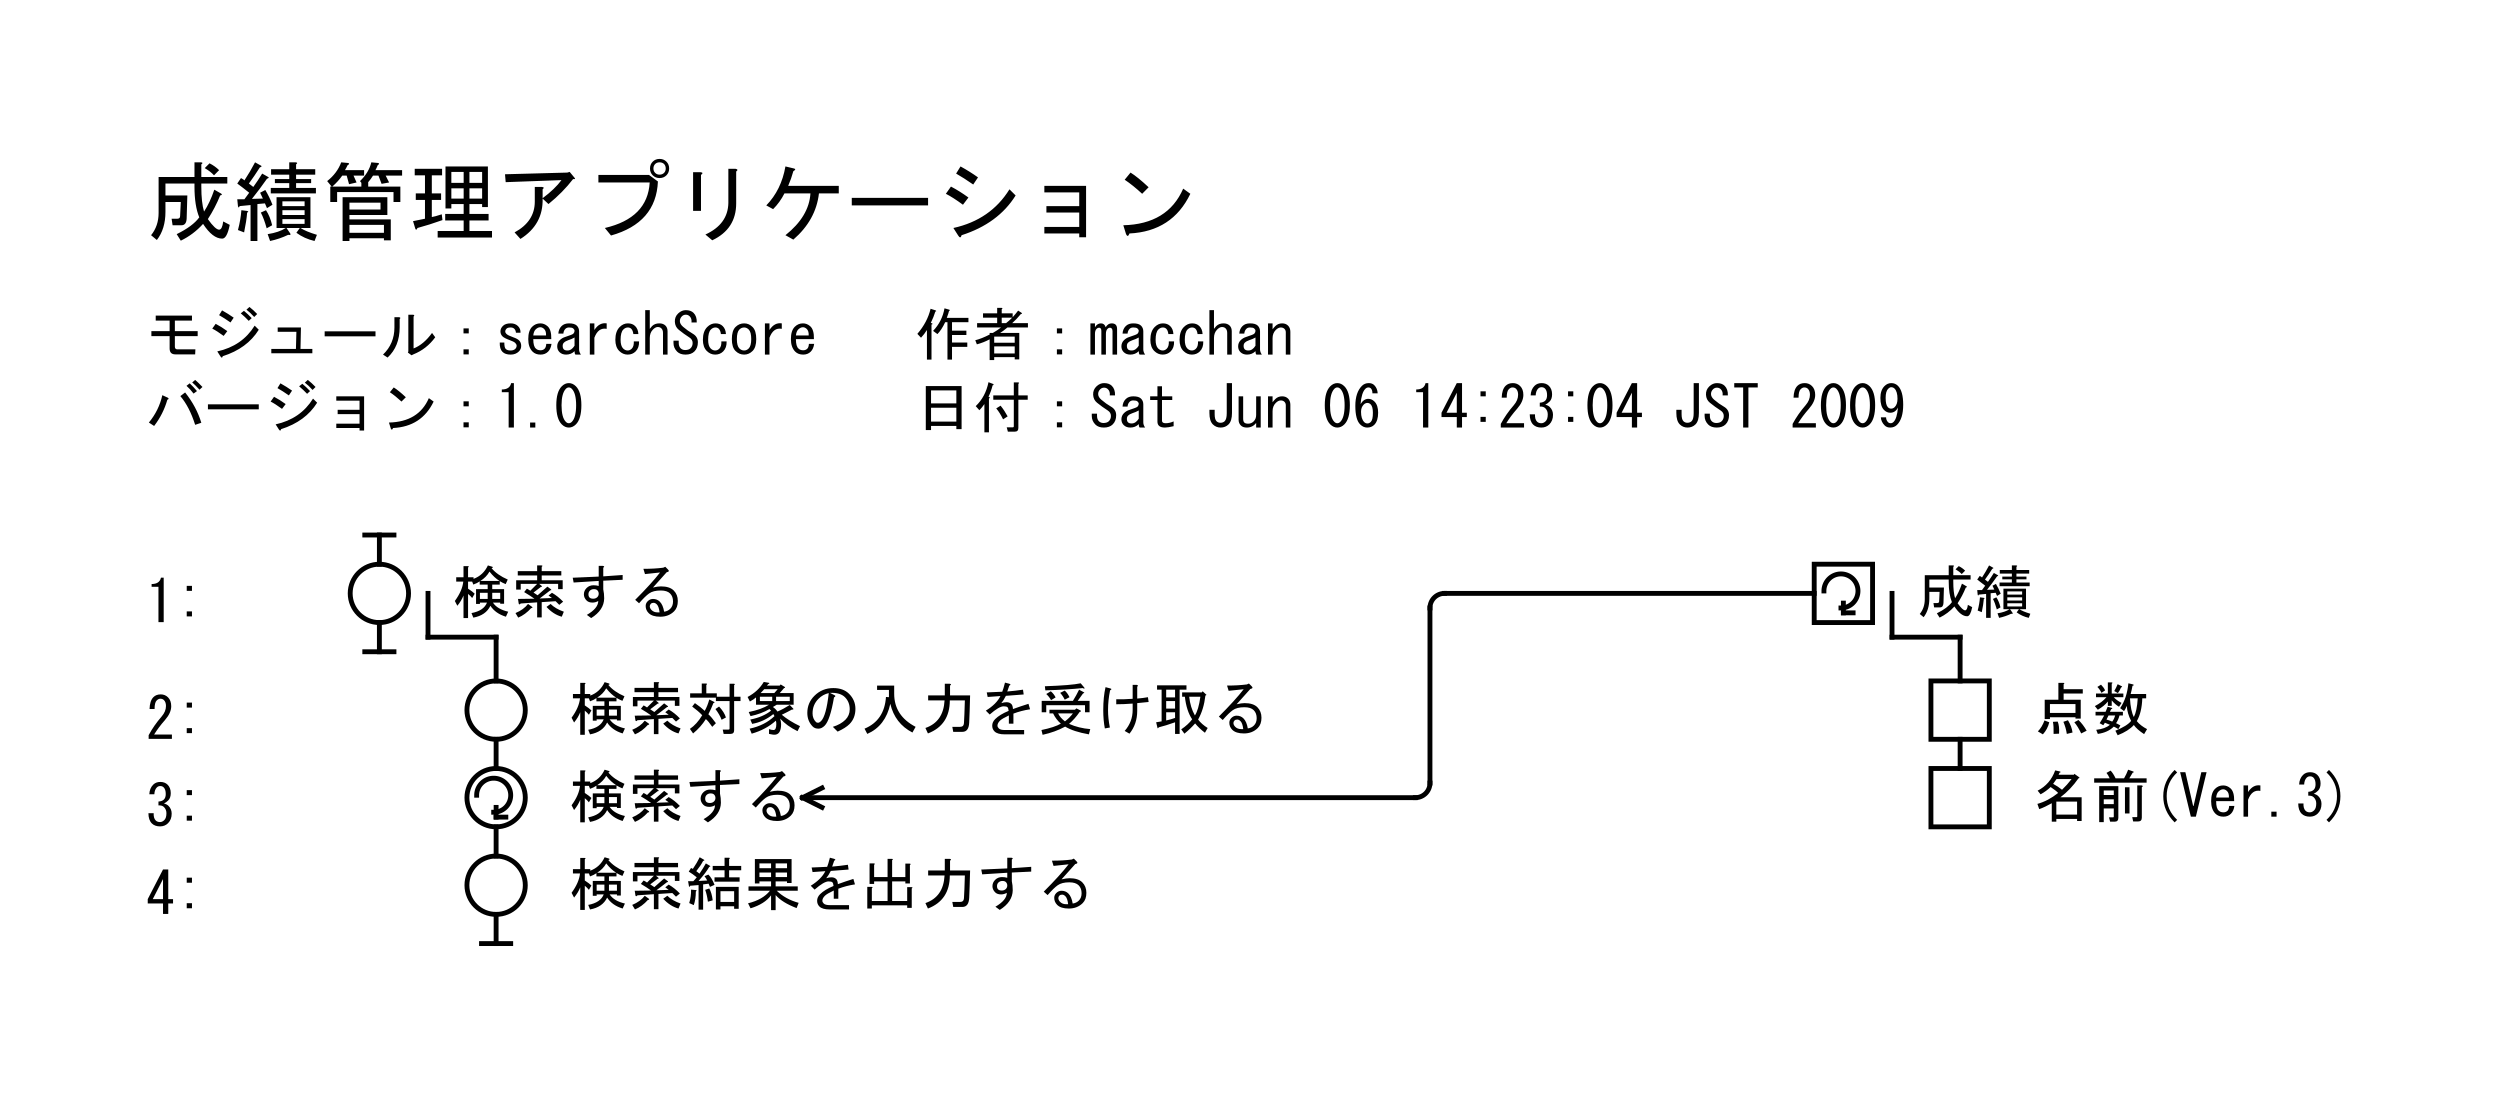 <?xml version="1.0" encoding="UTF-8"?>
<!DOCTYPE svg PUBLIC '-//W3C//DTD SVG 1.0//EN'
          'http://www.w3.org/TR/2001/REC-SVG-20010904/DTD/svg10.dtd'>
<svg style="stroke-dasharray:none; shape-rendering:auto; font-family:&apos;Dialog&apos;; text-rendering:auto; fill-opacity:1; color-interpolation:auto; color-rendering:auto; font-size:12; fill:black; stroke:black; image-rendering:auto; stroke-miterlimit:10; stroke-linecap:square; stroke-linejoin:miter; font-style:normal; stroke-width:1; stroke-dashoffset:0; font-weight:normal; stroke-opacity:1;" xmlns="http://www.w3.org/2000/svg" width="514" contentScriptType="text/ecmascript" preserveAspectRatio="xMidYMid meet" xmlns:xlink="http://www.w3.org/1999/xlink" zoomAndPan="magnify" version="1.0" contentStyleType="text/css" height="230"
><!--Generated by the Batik Graphics2D SVG Generator--><defs id="genericDefs"
  /><g
  ><g style="font-family:&apos;ＭＳ ゴシック&apos;; font-size:18;" transform="translate(30,30)"
    ><path style="stroke:none;" d="M14.062 9 L15.406 9.766 Q15.891 10.047 15.266 10.188 Q14.203 12.797 12.734 15.047 Q14.281 17.219 15.047 17.219 Q15.688 17.219 15.891 15.531 L17.234 16.234 Q16.672 19.062 15.688 19.062 Q13.719 19.062 11.75 16.031 Q9.781 18.219 7.172 19.484 L6.328 18.141 Q9.641 16.516 10.969 14.688 Q9.984 12.297 9.984 8.359 L9.984 7.734 L4.016 7.734 L4.016 10.188 L8.516 10.188 L8.375 14.969 Q8.297 16.312 7.312 16.312 L5.484 16.312 L5.281 14.969 L6.469 14.969 Q7.031 14.969 7.031 14.406 L7.172 11.531 L4.016 11.531 L4.016 13.562 Q4.016 17.078 2.25 19.344 L1.062 18.359 Q2.609 16.453 2.609 13.781 L2.609 6.391 L9.984 6.391 L9.984 3.375 L11.328 3.375 Q11.891 3.438 11.391 3.797 L11.391 6.391 L16.734 6.391 L16.734 7.734 L11.391 7.734 L11.391 8.359 Q11.391 11.672 11.953 13.5 Q13.156 11.672 14.062 9 ZM15.047 4.984 L14 6.047 Q13.297 5.266 12.094 4.562 L13.078 3.578 Q14.203 4.141 15.047 4.984 ZM31.641 16.875 L28.906 16.875 L29.672 18 Q29.891 18.422 29.25 18.281 Q27.5 19.125 25.531 19.547 L25.031 18.141 Q27.359 17.781 28.766 16.875 L26.859 16.875 L26.859 10.547 L33.828 10.547 L33.828 16.875 L31.781 16.875 Q32.844 17.578 35.156 18.281 L34.672 19.547 Q32.562 19.062 30.938 17.859 L31.641 16.875 ZM30.875 3.797 L30.875 4.781 L34.812 4.781 L34.812 5.906 L30.875 5.906 L30.875 6.812 L33.969 6.812 L33.969 7.656 L30.875 7.656 L30.875 8.641 L34.953 8.641 L34.953 9.766 L25.672 9.766 L25.672 8.641 L29.469 8.641 L29.469 7.656 L26.516 7.656 L26.516 6.812 L29.469 6.812 L29.469 5.906 L25.734 5.906 L25.734 4.781 L29.469 4.781 L29.469 3.375 L30.797 3.375 Q31.359 3.438 30.875 3.797 ZM32.625 11.391 L28.062 11.391 L28.062 12.375 L32.625 12.375 L32.625 11.391 ZM32.625 15.047 L28.062 15.047 L28.062 16.031 L32.625 16.031 L32.625 15.047 ZM32.625 13.219 L28.062 13.219 L28.062 14.203 L32.625 14.203 L32.625 13.219 ZM23.484 9.625 L24.547 9.062 Q25.391 10.469 26.016 12.094 L24.891 12.797 Q24.688 12.297 24.469 11.812 L22.922 11.953 L22.922 19.547 L21.516 19.547 L21.516 12.156 L19.266 12.375 Q19.062 12.938 18.922 12.375 L18.781 10.969 L20.25 10.969 L21.234 9.625 Q19.828 8.5 18.781 7.734 L19.547 6.609 Q20.188 6.953 20.25 7.094 Q21.453 5.266 22.438 3.375 L23.562 4 Q24.047 4.219 23.422 4.422 Q22.359 6.109 21.172 7.734 Q21.734 8.156 22.078 8.438 Q23 7.172 23.906 5.688 L25.031 6.328 Q25.531 6.531 24.891 6.75 Q23.422 8.859 21.797 10.891 L24.047 10.828 Q23.766 10.266 23.484 9.625 ZM24.688 13.219 Q25.531 14.484 25.953 16.312 L24.828 16.938 Q24.266 14.906 23.625 13.703 L24.688 13.219 ZM19.625 13.219 L20.75 13.359 Q21.312 13.5 20.812 13.703 Q20.672 15.469 20.188 17.781 L18.922 17.297 Q19.484 15.188 19.625 13.219 ZM52.672 4.984 L52.672 6.109 L49.297 6.109 L50 7.516 L48.453 7.797 L47.812 6.109 L46.688 6.109 Q46.266 6.812 45.703 7.453 L45.703 8.359 L52.312 8.359 L52.312 11.531 L50.906 11.531 L50.906 9.484 L39.312 9.484 L39.312 11.531 L37.906 11.531 L37.906 8.359 L38.188 8.359 L37.266 7.234 Q39.312 5.625 40.156 3.375 L41.625 3.516 Q41.984 3.719 41.484 3.938 Q41.141 4.641 40.922 4.984 L44.859 4.984 L44.859 6.109 L42.688 6.109 L43.312 7.516 L41.766 7.875 L41.281 6.109 L40.359 6.109 Q39.594 7.234 38.328 8.359 L44.297 8.359 L44.297 7.594 L44.016 7.234 Q45.844 5.484 46.344 3.375 L47.812 3.516 Q48.094 3.719 47.672 3.938 Q47.391 4.641 47.188 4.984 L52.672 4.984 ZM49.641 10.547 L49.641 14.203 L41.844 14.203 L41.844 15.109 L50.344 15.109 L50.344 19.406 L48.938 19.406 L48.938 18.984 L41.844 18.984 L41.844 19.547 L40.438 19.547 L40.438 10.547 L49.641 10.547 ZM48.938 16.234 L41.844 16.234 L41.844 17.859 L48.938 17.859 L48.938 16.234 ZM48.234 11.672 L41.844 11.672 L41.844 13.078 L48.234 13.078 L48.234 11.672 ZM60.969 15.25 Q58.219 16.234 55.828 16.875 Q55.625 17.438 55.406 17.078 L54.922 15.469 L57.375 14.969 L57.375 11.109 L55.484 11.109 L55.484 9.766 L57.375 9.766 L57.375 6.047 L55.266 6.047 L55.266 4.703 L60.891 4.703 L60.891 6.047 L58.781 6.047 L58.781 9.766 L60.688 9.766 L60.688 11.109 L58.781 11.109 L58.781 14.625 Q59.344 14.547 60.828 14.062 L60.969 15.25 ZM66.516 11.953 L66.516 13.984 L70.453 13.984 L70.453 15.328 L66.516 15.328 L66.516 17.5 L71.156 17.5 L71.156 18.844 L59.984 18.844 L59.984 17.5 L65.328 17.5 L65.328 15.328 L61.531 15.328 L61.531 13.984 L65.328 13.984 L65.328 11.953 L62.797 11.953 L62.797 12.859 L61.594 12.859 L61.594 4.219 L70.312 4.219 L70.312 12.578 L69.125 12.578 L69.125 11.953 L66.516 11.953 ZM69.125 8.719 L66.516 8.719 L66.516 10.828 L69.125 10.828 L69.125 8.719 ZM69.125 5.344 L66.516 5.344 L66.516 7.594 L69.125 7.594 L69.125 5.344 ZM65.328 7.594 L65.328 5.344 L62.797 5.344 L62.797 7.594 L65.328 7.594 ZM65.328 8.719 L62.797 8.719 L62.797 10.828 L65.328 10.828 L65.328 8.719 ZM81.562 10.828 Q81.703 16.172 77 19.125 L75.797 17.781 Q79.953 15.531 79.953 11.453 L79.953 8.438 L81.422 8.438 Q82.062 8.5 81.562 8.922 L81.562 10.75 Q84.094 8.859 85.438 7.031 L73.969 7.453 L73.828 5.828 L86.625 5.484 L87.125 5.344 L88.172 6.609 Q88.391 6.891 87.828 6.812 Q85.719 9.562 82.766 11.953 L81.562 10.828 ZM106.531 5.547 Q106.875 5.203 106.875 4.641 Q106.875 4.078 106.531 3.719 Q106.172 3.375 105.609 3.375 Q105.047 3.375 104.703 3.719 Q104.344 4.078 104.344 4.641 Q104.344 5.203 104.703 5.547 Q105.047 5.906 105.609 5.906 Q106.172 5.906 106.531 5.547 ZM104.203 6.047 Q103.641 5.484 103.641 4.641 Q103.641 3.797 104.203 3.234 Q104.766 2.672 105.609 2.672 Q106.453 2.672 107.016 3.234 Q107.578 3.797 107.578 4.641 Q107.578 5.484 107.016 6.047 Q106.453 6.609 105.609 6.609 Q104.766 6.609 104.203 6.047 ZM93.031 7.516 L93.031 5.969 L103.438 5.969 L105.266 7.312 Q104.906 15.812 95.625 18.422 L94.359 16.875 Q103.156 14.828 103.578 7.516 L93.031 7.516 ZM121.359 11.812 Q121.359 17.078 116.438 19.406 L115.031 18.219 Q119.672 16.094 119.75 11.734 L119.75 4.703 L121.219 4.703 Q121.922 4.844 121.359 5.266 L121.359 11.812 ZM114.125 13.359 L112.5 13.359 L112.5 5.406 L114.047 5.406 Q114.75 5.484 114.125 5.969 L114.125 13.359 ZM127.547 12.234 Q130.641 9.062 131.484 4.219 L133.25 4.641 Q133.812 4.781 133.109 5.203 Q132.688 6.75 132.047 8.219 L142.453 8.219 L142.453 9.766 L138.375 9.766 Q137.75 15.25 133.109 19.266 L131.484 18.359 Q136.344 14.484 136.625 9.766 L131.281 9.766 Q130.359 11.594 128.953 13 L127.547 12.234 ZM145.125 12.234 L145.125 10.688 L160.812 10.688 L160.812 12.234 L145.125 12.234 ZM166.016 16.875 Q173.672 15.188 177.547 8.922 L178.812 10.188 Q175.219 15.953 167.703 18.359 Q167.484 19.203 167 18.422 L166.016 16.875 ZM169.109 10.609 L167.984 12.094 Q165.875 10.547 164.469 9.844 L165.516 8.359 Q167.281 9.281 169.109 10.609 ZM171.078 6.469 L170.094 7.938 Q168.188 6.609 166.578 5.688 L167.484 4.219 Q169.391 5.266 171.078 6.469 ZM184.719 18 L184.719 16.656 L191.891 16.656 L191.891 13.703 L185.141 13.703 L185.141 12.375 L191.891 12.375 L191.891 9.562 L184.719 9.562 L184.719 8.219 L193.297 8.219 L193.297 18.781 L191.891 18.781 L191.891 18 L184.719 18 ZM214.734 9.844 Q211.016 17.578 202.219 18 Q201.875 18.922 201.516 18.141 L200.953 16.312 Q210.094 16.094 213.266 8.781 L214.734 9.844 ZM201.234 6.953 L202.438 5.484 Q203.906 6.391 206.156 8.5 L204.828 9.844 Q202.922 8.078 201.234 6.953 Z"
      /><path style="stroke:none;" d="M10.125 42.859 L6.047 42.859 Q4.875 42.859 4.875 41.641 L4.875 39.109 L1.125 39.109 L1.125 38.078 L4.875 38.078 L4.875 35.922 L2.016 35.922 L2.016 34.891 L9.469 34.891 L9.469 35.922 L5.953 35.922 L5.953 38.078 L10.641 38.078 L10.641 39.109 L5.953 39.109 L5.953 41.266 Q5.953 41.828 6.469 41.828 L10.172 41.828 L10.125 42.859 ZM23.203 37.797 Q20.812 41.641 15.797 43.234 Q15.656 43.797 15.328 43.281 L14.672 42.25 Q19.781 41.125 22.359 36.953 L23.203 37.797 ZM15.984 39.062 Q14.578 38.031 13.641 37.562 L14.344 36.578 Q15.516 37.188 16.734 38.078 L15.984 39.062 ZM17.391 36.297 Q16.125 35.406 15.047 34.797 L15.656 33.812 Q16.922 34.516 18.047 35.312 L17.391 36.297 ZM21.281 33.109 Q22.078 33.719 22.875 34.562 L22.266 35.172 Q21.422 34.234 20.672 33.672 L21.281 33.109 ZM20.156 33.906 Q20.953 34.562 21.75 35.406 L21.141 35.969 Q20.344 35.125 19.5 34.422 L20.156 33.906 ZM34.219 42.625 L25.781 42.625 L25.781 41.734 L30.844 41.734 L30.938 38.219 L27.094 38.219 L27.094 37.328 L31.875 37.328 L31.781 41.734 L34.219 41.734 L34.219 42.625 ZM36.75 39.156 L36.75 38.125 L47.203 38.125 L47.203 39.156 L36.75 39.156 ZM55.031 41.641 Q57.094 40.844 58.828 38.453 L59.484 39.344 Q57.703 41.781 54.984 42.859 L54.609 43.047 L53.859 42.484 L53.953 42.25 L53.953 34.703 L54.938 34.703 Q55.359 34.797 55.031 35.078 L55.031 41.641 ZM48.75 42.906 Q51.094 40.656 51.094 37.328 L51.094 35.219 L52.078 35.219 Q52.5 35.312 52.172 35.594 L52.172 37.281 Q52.172 41.219 49.688 43.516 L48.75 42.906 ZM65.297 37.516 L66.375 37.516 L66.375 38.547 L65.297 38.547 L65.297 37.516 ZM65.297 41.828 L66.375 41.828 L66.375 42.859 L65.297 42.859 L65.297 41.828 ZM75.75 37.609 Q75.469 37.328 75 37.328 Q74.391 37.328 74.156 37.562 Q73.875 37.844 73.875 38.172 Q73.875 38.406 74.109 38.641 Q74.438 38.969 75.516 39.344 Q76.359 39.625 76.734 40 Q77.156 40.422 77.156 41.125 Q77.156 41.781 76.688 42.25 Q76.031 42.906 75 42.906 Q73.875 42.906 73.312 42.344 Q72.703 41.734 72.75 40.422 L73.688 40.422 Q73.688 41.453 73.969 41.734 Q74.297 42.062 74.953 42.062 Q75.609 42.062 75.938 41.734 Q76.219 41.453 76.219 41.078 Q76.219 40.797 75.938 40.516 Q75.656 40.234 74.859 39.953 Q73.688 39.531 73.312 39.156 Q72.891 38.734 72.891 38.125 Q72.891 37.516 73.406 37 Q73.922 36.484 75 36.484 Q75.938 36.484 76.5 37.047 Q77.062 37.609 77.016 38.406 L76.078 38.406 Q76.031 37.891 75.75 37.609 ZM82.688 42.297 Q82.078 42.906 81.141 42.906 Q80.109 42.906 79.5 42.297 Q78.609 41.406 78.609 39.719 Q78.609 37.984 79.406 37.188 Q80.109 36.484 81.094 36.484 Q81.891 36.484 82.547 37.047 Q83.391 37.75 83.344 39.719 L79.641 39.719 Q79.641 41.266 80.203 41.688 Q80.531 42.016 81.141 42.016 Q81.656 42.016 81.984 41.688 Q82.266 41.406 82.312 40.703 L83.391 40.703 Q83.25 41.734 82.688 42.297 ZM82.266 38.969 Q82.312 38.031 81.844 37.609 Q81.422 37.234 81 37.281 Q80.531 37.328 80.109 37.75 Q79.734 38.125 79.641 38.969 L82.266 38.969 ZM88.125 39.391 Q87.562 39.719 86.812 39.953 Q86.25 40.141 85.922 40.469 Q85.688 40.703 85.688 41.125 Q85.688 41.594 85.922 41.828 Q86.156 42.062 86.672 42.062 Q87.516 42.062 88.125 41.078 L88.125 39.391 ZM86.391 42.906 Q85.547 42.906 85.031 42.391 Q84.562 41.922 84.562 41.219 Q84.562 40.469 85.078 39.953 Q85.547 39.484 86.156 39.297 Q87.75 38.781 87.891 38.594 Q88.125 38.312 88.125 38.031 Q88.125 37.75 87.844 37.516 Q87.609 37.328 87 37.328 Q86.531 37.328 86.25 37.609 Q85.875 37.984 85.828 38.594 L84.797 38.594 Q84.844 37.656 85.453 37.047 Q86.016 36.484 87 36.484 Q88.125 36.484 88.594 36.953 Q89.062 37.422 89.062 38.125 L89.062 41.828 Q89.062 42.391 89.438 42.906 L88.312 42.906 Q88.125 42.719 88.125 42.203 Q87.422 42.906 86.391 42.906 ZM94.734 36.484 L94.734 37.609 Q93 37.281 92.203 39.438 L92.203 42.906 L91.266 42.906 L91.266 36.484 L92.203 36.484 L92.203 37.844 Q93.234 36.25 94.734 36.484 ZM99.797 37.609 Q99.516 37.328 99.094 37.328 Q98.578 37.328 98.156 37.75 Q97.594 38.312 97.594 39.859 Q97.594 41.125 98.109 41.641 Q98.531 42.062 99.047 42.062 Q99.516 42.062 99.891 41.688 Q100.359 41.219 100.312 40.188 L101.391 40.188 Q101.438 41.5 100.688 42.25 Q100.031 42.906 99.047 42.906 Q98.062 42.906 97.312 42.156 Q96.516 41.359 96.516 39.859 Q96.516 38.125 97.406 37.234 Q98.156 36.484 99.094 36.484 Q100.031 36.484 100.594 37.047 Q101.203 37.656 101.25 38.688 L100.219 38.688 Q100.125 37.938 99.797 37.609 ZM104.062 37.047 Q104.625 36.484 105.562 36.484 Q106.359 36.484 106.828 36.953 Q107.25 37.375 107.25 38.125 L107.25 42.906 L106.312 42.906 L106.312 38.453 Q106.312 37.844 105.984 37.516 Q105.703 37.234 105.234 37.234 Q104.766 37.234 104.25 37.75 Q103.594 38.406 103.594 39.484 L103.594 42.906 L102.656 42.906 L102.656 33.766 L103.594 33.766 L103.594 37.609 Q103.875 37.234 104.062 37.047 ZM112.406 38.594 Q113.484 39.203 113.484 40.375 Q113.484 41.547 112.781 42.25 Q112.125 42.906 110.953 42.906 Q109.828 42.906 109.219 42.297 Q108.469 41.547 108.469 40.516 L108.469 40.047 L109.547 40.047 L109.547 40.469 Q109.547 41.219 109.922 41.594 Q110.297 41.969 110.859 41.969 Q111.609 41.969 111.984 41.594 Q112.406 41.172 112.406 40.516 Q112.406 39.812 111.75 39.391 Q110.578 38.641 109.547 37.797 Q108.797 37.188 108.75 36.156 Q108.703 35.125 109.453 34.422 Q110.156 33.766 111 33.766 Q112.031 33.766 112.594 34.328 Q113.297 35.031 113.25 36.297 L112.172 36.297 Q112.266 35.5 111.797 35.031 Q111.469 34.703 111 34.703 Q110.531 34.703 110.203 35.031 Q109.781 35.453 109.781 36.016 Q109.781 36.625 110.438 37.188 Q111.422 38.031 112.406 38.594 ZM117.797 37.609 Q117.516 37.328 117.094 37.328 Q116.578 37.328 116.156 37.75 Q115.594 38.312 115.594 39.859 Q115.594 41.125 116.109 41.641 Q116.531 42.062 117.047 42.062 Q117.516 42.062 117.891 41.688 Q118.359 41.219 118.312 40.188 L119.391 40.188 Q119.438 41.5 118.688 42.25 Q118.031 42.906 117.047 42.906 Q116.062 42.906 115.312 42.156 Q114.516 41.359 114.516 39.859 Q114.516 38.125 115.406 37.234 Q116.156 36.484 117.094 36.484 Q118.031 36.484 118.594 37.047 Q119.203 37.656 119.25 38.688 L118.219 38.688 Q118.125 37.938 117.797 37.609 ZM123 36.484 Q123.984 36.484 124.734 37.234 Q125.484 37.984 125.484 39.719 Q125.484 41.406 124.734 42.156 Q123.984 42.906 123 42.906 Q121.969 42.906 121.219 42.156 Q120.469 41.406 120.469 39.719 Q120.469 37.984 121.219 37.234 Q121.969 36.484 123 36.484 ZM122.016 37.75 Q121.5 38.266 121.5 39.719 Q121.5 41.125 122.016 41.641 Q122.438 42.062 123 42.062 Q123.516 42.062 123.938 41.641 Q124.453 41.125 124.453 39.719 Q124.453 38.266 123.938 37.75 Q123.516 37.328 123 37.328 Q122.438 37.328 122.016 37.75 ZM130.734 36.484 L130.734 37.609 Q129 37.281 128.203 39.438 L128.203 42.906 L127.266 42.906 L127.266 36.484 L128.203 36.484 L128.203 37.844 Q129.234 36.25 130.734 36.484 ZM136.688 42.297 Q136.078 42.906 135.141 42.906 Q134.109 42.906 133.5 42.297 Q132.609 41.406 132.609 39.719 Q132.609 37.984 133.406 37.188 Q134.109 36.484 135.094 36.484 Q135.891 36.484 136.547 37.047 Q137.391 37.75 137.344 39.719 L133.641 39.719 Q133.641 41.266 134.203 41.688 Q134.531 42.016 135.141 42.016 Q135.656 42.016 135.984 41.688 Q136.266 41.406 136.312 40.703 L137.391 40.703 Q137.25 41.734 136.688 42.297 ZM136.266 38.969 Q136.312 38.031 135.844 37.609 Q135.422 37.234 135 37.281 Q134.531 37.328 134.109 37.75 Q133.734 38.125 133.641 38.969 L136.266 38.969 Z"
      /><path style="stroke:none;" d="M8.062 50.688 Q10.406 53.641 11.391 56.922 L10.125 57.344 Q8.953 53.641 7.078 51.438 L8.062 50.688 ZM4.5 51.766 Q4.875 52 4.406 52.188 Q3.562 55.141 1.688 57.578 L0.609 56.875 Q2.672 54.391 3.375 51.25 L4.5 51.766 ZM11.625 49.562 L11.016 50.125 Q10.172 49.188 9.516 48.625 L10.125 48.109 Q10.734 48.625 11.625 49.562 ZM10.5 50.406 L9.797 50.922 Q9.094 49.984 8.344 49.328 L9 48.812 Q9.703 49.469 10.5 50.406 ZM12.75 54.156 L12.75 53.125 L23.203 53.125 L23.203 54.156 L12.75 54.156 ZM35.203 52.797 Q32.812 56.641 27.797 58.234 Q27.656 58.797 27.328 58.281 L26.672 57.25 Q31.781 56.125 34.359 51.953 L35.203 52.797 ZM27.984 54.062 Q26.578 53.031 25.641 52.562 L26.344 51.578 Q27.516 52.188 28.734 53.078 L27.984 54.062 ZM29.391 51.297 Q28.125 50.406 27.047 49.797 L27.656 48.812 Q28.922 49.516 30.047 50.312 L29.391 51.297 ZM33.281 48.109 Q34.078 48.719 34.875 49.562 L34.266 50.172 Q33.422 49.234 32.672 48.672 L33.281 48.109 ZM32.156 48.906 Q32.953 49.562 33.75 50.406 L33.141 50.969 Q32.344 50.125 31.5 49.422 L32.156 48.906 ZM39.141 58 L39.141 57.109 L43.922 57.109 L43.922 55.141 L39.422 55.141 L39.422 54.25 L43.922 54.25 L43.922 52.375 L39.141 52.375 L39.141 51.484 L44.859 51.484 L44.859 58.516 L43.922 58.516 L43.922 58 L39.141 58 ZM59.156 52.562 Q56.672 57.719 50.812 58 Q50.578 58.609 50.344 58.094 L49.969 56.875 Q56.062 56.734 58.172 51.859 L59.156 52.562 ZM50.156 50.641 L50.953 49.656 Q51.938 50.266 53.438 51.672 L52.547 52.562 Q51.281 51.391 50.156 50.641 ZM65.297 52.516 L66.375 52.516 L66.375 53.547 L65.297 53.547 L65.297 52.516 ZM65.297 56.828 L66.375 56.828 L66.375 57.859 L65.297 57.859 L65.297 56.828 ZM74.578 57.906 L74.578 54.25 L74.578 50.641 L73.172 50.641 L73.172 50.078 Q74.812 50.078 75.094 48.766 L75.656 48.766 L75.656 57.906 L74.578 57.906 ZM80.062 56.875 L80.062 57.906 L78.984 57.906 L78.984 56.875 L80.062 56.875 ZM85.5 49.422 Q86.156 48.766 86.953 48.766 Q87.75 48.766 88.406 49.422 Q89.531 50.547 89.531 53.312 Q89.531 56.125 88.406 57.25 Q87.75 57.906 86.953 57.906 Q86.156 57.906 85.5 57.25 Q84.375 56.125 84.375 53.312 Q84.375 50.547 85.5 49.422 ZM87.562 49.938 Q87.281 49.656 86.953 49.656 Q86.625 49.656 86.344 49.938 Q85.453 50.875 85.453 53.312 Q85.453 55.844 86.344 56.734 Q86.625 57.016 86.953 57.016 Q87.281 57.016 87.562 56.734 Q88.453 55.844 88.453 53.312 Q88.453 50.828 87.562 49.938 Z"
      /><path style="stroke:none;" d="M169.109 35.359 L169.109 36.25 L165.734 36.25 L165.734 37.984 L168.688 37.984 L168.688 38.875 L165.734 38.875 L165.734 40.422 L168.875 40.422 L168.875 41.312 L165.734 41.312 L165.734 43.938 L164.797 43.938 L164.797 36.25 L164.328 36.25 Q163.578 37.844 162.734 38.688 L161.844 38.031 Q163.719 36.062 164.188 33.391 L165.172 33.672 Q165.453 33.812 165.125 33.906 Q165.031 34.375 164.656 35.359 L169.109 35.359 ZM158.609 38.641 Q160.672 36.25 161.328 33.484 L162.359 33.812 Q162.641 34 162.312 34.047 Q161.984 35.125 161.375 36.391 L161.656 36.484 Q161.844 36.672 161.516 36.719 L161.516 43.938 L160.578 43.938 L160.578 37.844 Q160.062 38.688 159.359 39.438 L158.609 38.641 ZM179.562 38.453 L179.562 43.891 L178.625 43.891 L178.625 43.422 L174.406 43.422 L174.406 44.031 L173.469 44.031 L173.469 39.766 Q172.25 40.422 170.844 40.797 L170.516 39.953 Q171.828 39.625 173.469 38.781 L173.469 38.453 L174.125 38.453 Q175.109 37.891 175.812 37.328 L170.891 37.328 L170.891 36.438 L175.016 36.438 L175.016 35.312 L172.109 35.312 L172.109 34.422 L175.016 34.422 L175.016 33.297 L175.906 33.297 Q176.281 33.344 175.953 33.578 L175.953 34.422 L178.203 34.422 L178.203 35.219 Q178.766 34.609 179.328 33.859 L179.984 34.281 Q180.312 34.516 179.891 34.562 Q179 35.641 178.109 36.438 L181.344 36.438 L181.344 37.328 L177.125 37.328 Q176.188 38.125 175.625 38.453 L179.562 38.453 ZM178.109 35.312 L175.953 35.312 L175.953 36.438 L176.844 36.438 Q177.406 36.016 178.109 35.312 ZM174.406 40.469 L178.625 40.469 L178.625 39.203 L174.406 39.203 L174.406 40.469 ZM174.406 42.672 L178.625 42.672 L178.625 41.219 L174.406 41.219 L174.406 42.672 ZM187.297 37.516 L188.375 37.516 L188.375 38.547 L187.297 38.547 L187.297 37.516 ZM187.297 41.828 L188.375 41.828 L188.375 42.859 L187.297 42.859 L187.297 41.828 ZM199.672 42.906 L198.734 42.906 L198.734 38.078 Q198.734 37.703 198.547 37.516 Q198.406 37.375 198.172 37.375 Q197.938 37.375 197.703 37.609 Q197.375 37.938 197.375 38.641 L197.375 42.906 L196.438 42.906 L196.438 38.031 Q196.438 37.656 196.297 37.516 Q196.156 37.375 195.969 37.375 Q195.688 37.375 195.453 37.609 Q195.125 37.938 195.125 38.641 L195.125 42.906 L194.188 42.906 L194.188 36.484 L195.125 36.484 L195.125 37.281 Q195.594 36.484 196.344 36.484 Q197.094 36.484 197.328 37.281 Q197.797 36.484 198.547 36.484 Q199.109 36.484 199.391 36.766 Q199.672 37.047 199.672 37.656 L199.672 42.906 ZM204.125 39.391 Q203.562 39.719 202.812 39.953 Q202.25 40.141 201.922 40.469 Q201.688 40.703 201.688 41.125 Q201.688 41.594 201.922 41.828 Q202.156 42.062 202.672 42.062 Q203.516 42.062 204.125 41.078 L204.125 39.391 ZM202.391 42.906 Q201.547 42.906 201.031 42.391 Q200.562 41.922 200.562 41.219 Q200.562 40.469 201.078 39.953 Q201.547 39.484 202.156 39.297 Q203.75 38.781 203.891 38.594 Q204.125 38.312 204.125 38.031 Q204.125 37.75 203.844 37.516 Q203.609 37.328 203 37.328 Q202.531 37.328 202.25 37.609 Q201.875 37.984 201.828 38.594 L200.797 38.594 Q200.844 37.656 201.453 37.047 Q202.016 36.484 203 36.484 Q204.125 36.484 204.594 36.953 Q205.062 37.422 205.062 38.125 L205.062 41.828 Q205.062 42.391 205.438 42.906 L204.312 42.906 Q204.125 42.719 204.125 42.203 Q203.422 42.906 202.391 42.906 ZM209.797 37.609 Q209.516 37.328 209.094 37.328 Q208.578 37.328 208.156 37.75 Q207.594 38.312 207.594 39.859 Q207.594 41.125 208.109 41.641 Q208.531 42.062 209.047 42.062 Q209.516 42.062 209.891 41.688 Q210.359 41.219 210.312 40.188 L211.391 40.188 Q211.438 41.5 210.688 42.25 Q210.031 42.906 209.047 42.906 Q208.062 42.906 207.312 42.156 Q206.516 41.359 206.516 39.859 Q206.516 38.125 207.406 37.234 Q208.156 36.484 209.094 36.484 Q210.031 36.484 210.594 37.047 Q211.203 37.656 211.25 38.688 L210.219 38.688 Q210.125 37.938 209.797 37.609 ZM215.797 37.609 Q215.516 37.328 215.094 37.328 Q214.578 37.328 214.156 37.75 Q213.594 38.312 213.594 39.859 Q213.594 41.125 214.109 41.641 Q214.531 42.062 215.047 42.062 Q215.516 42.062 215.891 41.688 Q216.359 41.219 216.312 40.188 L217.391 40.188 Q217.438 41.5 216.688 42.25 Q216.031 42.906 215.047 42.906 Q214.062 42.906 213.312 42.156 Q212.516 41.359 212.516 39.859 Q212.516 38.125 213.406 37.234 Q214.156 36.484 215.094 36.484 Q216.031 36.484 216.594 37.047 Q217.203 37.656 217.25 38.688 L216.219 38.688 Q216.125 37.938 215.797 37.609 ZM220.062 37.047 Q220.625 36.484 221.562 36.484 Q222.359 36.484 222.828 36.953 Q223.25 37.375 223.25 38.125 L223.25 42.906 L222.312 42.906 L222.312 38.453 Q222.312 37.844 221.984 37.516 Q221.703 37.234 221.234 37.234 Q220.766 37.234 220.25 37.75 Q219.594 38.406 219.594 39.484 L219.594 42.906 L218.656 42.906 L218.656 33.766 L219.594 33.766 L219.594 37.609 Q219.875 37.234 220.062 37.047 ZM228.125 39.391 Q227.562 39.719 226.812 39.953 Q226.25 40.141 225.922 40.469 Q225.688 40.703 225.688 41.125 Q225.688 41.594 225.922 41.828 Q226.156 42.062 226.672 42.062 Q227.516 42.062 228.125 41.078 L228.125 39.391 ZM226.391 42.906 Q225.547 42.906 225.031 42.391 Q224.562 41.922 224.562 41.219 Q224.562 40.469 225.078 39.953 Q225.547 39.484 226.156 39.297 Q227.75 38.781 227.891 38.594 Q228.125 38.312 228.125 38.031 Q228.125 37.75 227.844 37.516 Q227.609 37.328 227 37.328 Q226.531 37.328 226.25 37.609 Q225.875 37.984 225.828 38.594 L224.797 38.594 Q224.844 37.656 225.453 37.047 Q226.016 36.484 227 36.484 Q228.125 36.484 228.594 36.953 Q229.062 37.422 229.062 38.125 L229.062 41.828 Q229.062 42.391 229.438 42.906 L228.312 42.906 Q228.125 42.719 228.125 42.203 Q227.422 42.906 226.391 42.906 ZM234.078 37.609 Q233.797 37.328 233.328 37.328 Q232.812 37.328 232.297 37.844 Q231.641 38.5 231.641 39.531 L231.641 42.906 L230.703 42.906 L230.703 36.484 L231.641 36.484 L231.641 37.703 Q231.875 37.375 232.203 37.047 Q232.766 36.484 233.609 36.484 Q234.359 36.484 234.828 36.953 Q235.297 37.422 235.297 38.219 L235.297 42.906 L234.359 42.906 L234.359 38.312 Q234.359 37.891 234.078 37.609 Z"
      /><path style="stroke:none;" d="M161.422 58.422 L160.344 58.422 L160.344 49.375 L167.703 49.375 L167.703 58.234 L166.625 58.234 L166.625 57.578 L161.422 57.578 L161.422 58.422 ZM166.625 52.938 L166.625 50.266 L161.422 50.266 L161.422 52.938 L166.625 52.938 ZM166.625 56.688 L166.625 53.828 L161.422 53.828 L161.422 56.688 L166.625 56.688 ZM173.234 51.578 Q173.703 51.672 173.328 51.953 L173.328 58.891 L172.391 58.891 L172.391 53.078 Q171.875 53.828 171.359 54.344 L170.609 53.5 Q172.625 51.578 173.234 48.578 L174.219 48.953 Q174.406 49.141 174.078 49.234 Q173.797 50.406 173.234 51.578 ZM178.438 51.297 L178.438 48.625 L179.328 48.625 Q179.703 48.672 179.375 48.906 L179.375 51.297 L181.297 51.297 L181.297 52.188 L179.375 52.188 L179.375 58 Q179.375 58.75 178.625 58.75 L177.219 58.75 L176.984 57.859 L178.25 57.859 Q178.438 57.859 178.438 57.672 L178.438 52.188 L174.219 52.188 L174.219 51.297 L178.438 51.297 ZM175.719 53.406 Q176.516 54.391 177.172 55.609 L176.234 56.219 Q175.578 54.859 174.828 53.969 L175.719 53.406 ZM187.297 52.516 L188.375 52.516 L188.375 53.547 L187.297 53.547 L187.297 52.516 ZM187.297 56.828 L188.375 56.828 L188.375 57.859 L187.297 57.859 L187.297 56.828 ZM198.406 53.594 Q199.484 54.203 199.484 55.375 Q199.484 56.547 198.781 57.25 Q198.125 57.906 196.953 57.906 Q195.828 57.906 195.219 57.297 Q194.469 56.547 194.469 55.516 L194.469 55.047 L195.547 55.047 L195.547 55.469 Q195.547 56.219 195.922 56.594 Q196.297 56.969 196.859 56.969 Q197.609 56.969 197.984 56.594 Q198.406 56.172 198.406 55.516 Q198.406 54.812 197.75 54.391 Q196.578 53.641 195.547 52.797 Q194.797 52.188 194.75 51.156 Q194.703 50.125 195.453 49.422 Q196.156 48.766 197 48.766 Q198.031 48.766 198.594 49.328 Q199.297 50.031 199.25 51.297 L198.172 51.297 Q198.266 50.5 197.797 50.031 Q197.469 49.703 197 49.703 Q196.531 49.703 196.203 50.031 Q195.781 50.453 195.781 51.016 Q195.781 51.625 196.438 52.188 Q197.422 53.031 198.406 53.594 ZM204.125 54.391 Q203.562 54.719 202.812 54.953 Q202.25 55.141 201.922 55.469 Q201.688 55.703 201.688 56.125 Q201.688 56.594 201.922 56.828 Q202.156 57.062 202.672 57.062 Q203.516 57.062 204.125 56.078 L204.125 54.391 ZM202.391 57.906 Q201.547 57.906 201.031 57.391 Q200.562 56.922 200.562 56.219 Q200.562 55.469 201.078 54.953 Q201.547 54.484 202.156 54.297 Q203.75 53.781 203.891 53.594 Q204.125 53.312 204.125 53.031 Q204.125 52.75 203.844 52.516 Q203.609 52.328 203 52.328 Q202.531 52.328 202.25 52.609 Q201.875 52.984 201.828 53.594 L200.797 53.594 Q200.844 52.656 201.453 52.047 Q202.016 51.484 203 51.484 Q204.125 51.484 204.594 51.953 Q205.062 52.422 205.062 53.125 L205.062 56.828 Q205.062 57.391 205.438 57.906 L204.312 57.906 Q204.125 57.719 204.125 57.203 Q203.422 57.906 202.391 57.906 ZM207.969 52.234 L206.469 52.234 L206.469 51.484 L207.969 51.484 L207.969 49.422 L208.906 49.422 L208.906 51.484 L211.016 51.484 L211.016 52.234 L208.906 52.234 L208.906 56.5 Q208.906 57.016 209.656 57.016 Q210.453 57.016 211.297 56.641 L211.297 57.625 Q210.125 57.906 209.516 57.906 Q207.969 57.906 207.969 56.688 L207.969 52.234 ZM223.297 54.906 Q223.297 56.547 222.594 57.25 Q221.938 57.906 220.953 57.906 Q220.016 57.906 219.359 57.25 Q218.656 56.547 218.656 54.906 L218.656 54.25 L219.734 54.25 L219.734 55.141 Q219.734 56.219 220.109 56.594 Q220.438 56.922 220.906 56.922 Q221.469 56.922 221.797 56.594 Q222.219 56.172 222.219 54.953 L222.219 48.766 L223.297 48.766 L223.297 54.906 ZM226.344 57.906 Q225.547 57.906 225.125 57.484 Q224.656 57.016 224.656 56.312 L224.656 51.484 L225.594 51.484 L225.594 56.078 Q225.594 56.641 225.828 56.875 Q226.062 57.109 226.625 57.109 Q227.281 57.109 227.75 56.641 Q228.266 56.125 228.266 55.328 L228.266 51.484 L229.203 51.484 L229.203 57.906 L228.266 57.906 L228.266 56.969 Q227.516 57.906 226.344 57.906 ZM234.078 52.609 Q233.797 52.328 233.328 52.328 Q232.812 52.328 232.297 52.844 Q231.641 53.5 231.641 54.531 L231.641 57.906 L230.703 57.906 L230.703 51.484 L231.641 51.484 L231.641 52.703 Q231.875 52.375 232.203 52.047 Q232.766 51.484 233.609 51.484 Q234.359 51.484 234.828 51.953 Q235.297 52.422 235.297 53.219 L235.297 57.906 L234.359 57.906 L234.359 53.312 Q234.359 52.891 234.078 52.609 ZM243.5 49.422 Q244.156 48.766 244.953 48.766 Q245.75 48.766 246.406 49.422 Q247.531 50.547 247.531 53.312 Q247.531 56.125 246.406 57.25 Q245.75 57.906 244.953 57.906 Q244.156 57.906 243.5 57.25 Q242.375 56.125 242.375 53.312 Q242.375 50.547 243.5 49.422 ZM245.562 49.938 Q245.281 49.656 244.953 49.656 Q244.625 49.656 244.344 49.938 Q243.453 50.875 243.453 53.312 Q243.453 55.844 244.344 56.734 Q244.625 57.016 244.953 57.016 Q245.281 57.016 245.562 56.734 Q246.453 55.844 246.453 53.312 Q246.453 50.828 245.562 49.938 ZM251.844 49.844 Q251.656 49.656 251.375 49.656 Q251 49.656 250.719 49.938 Q249.922 50.734 249.734 53.078 Q250.391 52 251.328 52 Q252.031 52 252.594 52.562 Q253.344 53.312 253.344 54.859 Q253.344 56.547 252.547 57.344 Q251.984 57.906 251.094 57.906 Q250.297 57.906 249.641 57.25 Q248.656 56.266 248.656 53.453 Q248.656 50.688 250.016 49.328 Q250.578 48.766 251.422 48.766 Q252.125 48.766 252.547 49.188 Q253.203 49.844 253.25 50.875 L252.172 50.875 Q252.172 50.172 251.844 49.844 ZM250.391 53.172 Q249.828 53.734 249.828 54.672 Q249.828 56.125 250.484 56.781 Q250.766 57.062 251.141 57.062 Q251.516 57.062 251.844 56.734 Q252.266 56.312 252.266 54.859 Q252.266 53.594 251.797 53.125 Q251.516 52.844 251.141 52.844 Q250.719 52.844 250.391 53.172 ZM262.578 57.906 L262.578 54.25 L262.578 50.641 L261.172 50.641 L261.172 50.078 Q262.812 50.078 263.094 48.766 L263.656 48.766 L263.656 57.906 L262.578 57.906 ZM269.516 57.906 L269.516 56.828 L269.516 55.75 L266.375 55.75 L266.375 54.859 L269.516 48.766 L270.594 48.766 L270.594 54.859 L271.578 54.859 L271.578 55.75 L270.594 55.75 L270.594 57.906 L269.516 57.906 ZM269.516 54.859 L269.516 50.734 L267.406 54.859 L269.516 54.859 ZM275.469 56.734 L274.391 56.734 L274.391 55.703 L275.469 55.703 L275.469 56.734 ZM274.391 51.484 L274.391 50.453 L275.469 50.453 L275.469 51.484 L274.391 51.484 ZM283.344 57.016 L283.344 57.906 L278.562 57.906 L278.562 57.156 Q279.641 55.141 281.234 53.312 Q282.125 52.281 282.125 51.156 Q282.125 50.359 281.703 49.938 Q281.422 49.656 280.953 49.656 Q280.578 49.656 280.203 50.031 Q279.781 50.453 279.781 51.766 L278.75 51.766 Q278.797 50.078 279.547 49.328 Q280.109 48.766 281.047 48.766 Q281.938 48.766 282.547 49.375 Q283.203 50.031 283.203 51.203 Q283.203 52.562 281.938 54.016 Q280.578 55.562 279.688 57.016 L283.344 57.016 ZM286.016 56.688 Q286.344 57.016 286.906 57.016 Q287.375 57.016 287.797 56.594 Q288.219 56.172 288.219 55.188 Q288.219 54.438 287.703 53.922 Q287.328 53.547 286.578 53.594 L286.578 52.797 Q287.328 52.75 287.703 52.375 Q288.078 52 288.078 51.25 Q288.078 50.312 287.656 49.891 Q287.375 49.609 286.953 49.609 Q286.531 49.609 286.25 49.891 Q285.781 50.359 285.734 51.297 L284.703 51.297 Q284.75 50.078 285.5 49.328 Q286.062 48.766 286.953 48.766 Q287.891 48.766 288.453 49.328 Q289.109 49.984 289.109 51.062 Q289.109 52.047 288.594 52.562 Q288.125 53.031 287.703 53.172 Q288.312 53.359 288.641 53.688 Q289.297 54.344 289.297 55.281 Q289.297 56.5 288.547 57.25 Q287.891 57.906 286.906 57.906 Q285.828 57.906 285.219 57.297 Q284.516 56.594 284.516 55.188 L285.594 55.188 Q285.547 56.219 286.016 56.688 ZM293.469 56.734 L292.391 56.734 L292.391 55.703 L293.469 55.703 L293.469 56.734 ZM292.391 51.484 L292.391 50.453 L293.469 50.453 L293.469 51.484 L292.391 51.484 ZM297.5 49.422 Q298.156 48.766 298.953 48.766 Q299.75 48.766 300.406 49.422 Q301.531 50.547 301.531 53.312 Q301.531 56.125 300.406 57.25 Q299.75 57.906 298.953 57.906 Q298.156 57.906 297.5 57.25 Q296.375 56.125 296.375 53.312 Q296.375 50.547 297.5 49.422 ZM299.562 49.938 Q299.281 49.656 298.953 49.656 Q298.625 49.656 298.344 49.938 Q297.453 50.875 297.453 53.312 Q297.453 55.844 298.344 56.734 Q298.625 57.016 298.953 57.016 Q299.281 57.016 299.562 56.734 Q300.453 55.844 300.453 53.312 Q300.453 50.828 299.562 49.938 ZM305.516 57.906 L305.516 56.828 L305.516 55.75 L302.375 55.75 L302.375 54.859 L305.516 48.766 L306.594 48.766 L306.594 54.859 L307.578 54.859 L307.578 55.75 L306.594 55.75 L306.594 57.906 L305.516 57.906 ZM305.516 54.859 L305.516 50.734 L303.406 54.859 L305.516 54.859 ZM319.297 54.906 Q319.297 56.547 318.594 57.25 Q317.938 57.906 316.953 57.906 Q316.016 57.906 315.359 57.25 Q314.656 56.547 314.656 54.906 L314.656 54.25 L315.734 54.25 L315.734 55.141 Q315.734 56.219 316.109 56.594 Q316.438 56.922 316.906 56.922 Q317.469 56.922 317.797 56.594 Q318.219 56.172 318.219 54.953 L318.219 48.766 L319.297 48.766 L319.297 54.906 ZM324.406 53.594 Q325.484 54.203 325.484 55.375 Q325.484 56.547 324.781 57.25 Q324.125 57.906 322.953 57.906 Q321.828 57.906 321.219 57.297 Q320.469 56.547 320.469 55.516 L320.469 55.047 L321.547 55.047 L321.547 55.469 Q321.547 56.219 321.922 56.594 Q322.297 56.969 322.859 56.969 Q323.609 56.969 323.984 56.594 Q324.406 56.172 324.406 55.516 Q324.406 54.812 323.75 54.391 Q322.578 53.641 321.547 52.797 Q320.797 52.188 320.75 51.156 Q320.703 50.125 321.453 49.422 Q322.156 48.766 323 48.766 Q324.031 48.766 324.594 49.328 Q325.297 50.031 325.25 51.297 L324.172 51.297 Q324.266 50.5 323.797 50.031 Q323.469 49.703 323 49.703 Q322.531 49.703 322.203 50.031 Q321.781 50.453 321.781 51.016 Q321.781 51.625 322.438 52.188 Q323.422 53.031 324.406 53.594 ZM328.391 57.906 L328.391 53.781 L328.391 49.656 L326.562 49.656 L326.562 48.766 L331.391 48.766 L331.391 49.656 L329.469 49.656 L329.469 57.906 L328.391 57.906 ZM343.344 57.016 L343.344 57.906 L338.562 57.906 L338.562 57.156 Q339.641 55.141 341.234 53.312 Q342.125 52.281 342.125 51.156 Q342.125 50.359 341.703 49.938 Q341.422 49.656 340.953 49.656 Q340.578 49.656 340.203 50.031 Q339.781 50.453 339.781 51.766 L338.75 51.766 Q338.797 50.078 339.547 49.328 Q340.109 48.766 341.047 48.766 Q341.938 48.766 342.547 49.375 Q343.203 50.031 343.203 51.203 Q343.203 52.562 341.938 54.016 Q340.578 55.562 339.688 57.016 L343.344 57.016 ZM345.5 49.422 Q346.156 48.766 346.953 48.766 Q347.75 48.766 348.406 49.422 Q349.531 50.547 349.531 53.312 Q349.531 56.125 348.406 57.25 Q347.75 57.906 346.953 57.906 Q346.156 57.906 345.5 57.25 Q344.375 56.125 344.375 53.312 Q344.375 50.547 345.5 49.422 ZM347.562 49.938 Q347.281 49.656 346.953 49.656 Q346.625 49.656 346.344 49.938 Q345.453 50.875 345.453 53.312 Q345.453 55.844 346.344 56.734 Q346.625 57.016 346.953 57.016 Q347.281 57.016 347.562 56.734 Q348.453 55.844 348.453 53.312 Q348.453 50.828 347.562 49.938 ZM351.5 49.422 Q352.156 48.766 352.953 48.766 Q353.75 48.766 354.406 49.422 Q355.531 50.547 355.531 53.312 Q355.531 56.125 354.406 57.25 Q353.75 57.906 352.953 57.906 Q352.156 57.906 351.5 57.25 Q350.375 56.125 350.375 53.312 Q350.375 50.547 351.5 49.422 ZM353.562 49.938 Q353.281 49.656 352.953 49.656 Q352.625 49.656 352.344 49.938 Q351.453 50.875 351.453 53.312 Q351.453 55.844 352.344 56.734 Q352.625 57.016 352.953 57.016 Q353.281 57.016 353.562 56.734 Q354.453 55.844 354.453 53.312 Q354.453 50.828 353.562 49.938 ZM361.297 53.219 Q361.297 56.078 360.031 57.344 Q359.469 57.906 358.625 57.906 Q357.922 57.906 357.5 57.484 Q356.75 56.734 356.703 55.797 L357.781 55.797 Q357.781 56.406 358.203 56.828 Q358.391 57.016 358.719 57.016 Q359.047 57.016 359.328 56.734 Q360.031 56.031 360.219 53.781 Q359.703 54.859 358.625 54.859 Q357.922 54.859 357.359 54.297 Q356.609 53.547 356.609 51.812 Q356.609 50.219 357.453 49.375 Q358.062 48.766 358.859 48.766 Q359.656 48.766 360.219 49.328 Q361.297 50.406 361.297 53.219 ZM358.812 49.609 Q358.531 49.609 358.203 49.938 Q357.688 50.453 357.688 51.812 Q357.688 53.266 358.156 53.734 Q358.438 54.016 358.812 54.016 Q359.234 54.016 359.562 53.688 Q360.125 53.125 360.125 52 Q360.125 50.5 359.516 49.891 Q359.234 49.609 358.812 49.609 Z"
      /><line transform="translate(42,80)" x1="3" x2="9" y1="0" style="fill:none;" y2="0"
      /><line transform="translate(42,80)" x1="6" x2="6" y1="0" style="fill:none;" y2="6"
      /><path d="M-39.422 11.906 L-39.422 8.25 L-39.422 4.641 L-40.828 4.641 L-40.828 4.078 Q-39.188 4.078 -38.906 2.766 L-38.344 2.766 L-38.344 11.906 L-39.422 11.906 ZM-32.531 10.734 L-33.609 10.734 L-33.609 9.703 L-32.531 9.703 L-32.531 10.734 ZM-33.609 5.484 L-33.609 4.453 L-32.531 4.453 L-32.531 5.484 L-33.609 5.484 Z" style="stroke:none;" transform="translate(42,86)"
      /><circle r="6" style="fill:none;" cx="6" transform="translate(42,86)" cy="6"
      /><path d="M23.297 6.438 Q22.875 7.516 22.031 8.547 L21.516 7.562 Q23.062 5.453 23.25 3.578 L21.797 3.578 L21.797 2.688 L23.297 2.688 L23.297 0.391 L24.188 0.391 Q24.562 0.438 24.234 0.672 L24.234 2.688 L25.359 2.688 L25.359 3.016 Q27.375 2.266 28.312 0.25 L29.25 0.531 Q29.438 0.766 29.062 0.812 Q30.234 2.219 32.391 3.156 L31.969 4.094 Q31.359 3.859 30.75 3.484 L30.75 4.188 L29.203 4.188 L29.203 5.125 L31.641 5.125 L31.641 8.125 L30.844 8.125 L30.844 7.891 L29.344 7.891 Q30.234 9.25 32.484 9.766 L32.016 10.797 Q29.859 10.141 28.828 8.547 Q27.891 10.516 25.312 10.984 L24.938 10.047 Q27.469 9.578 28.125 7.891 L26.672 7.891 L26.672 8.172 L25.875 8.172 L25.875 5.125 L28.266 5.125 L28.266 4.188 L26.625 4.188 L26.625 3.531 Q26.109 3.906 25.312 4.188 L25.078 3.578 L24.234 3.578 L24.234 5.031 Q25.172 5.641 25.594 6.062 L25.078 6.953 Q24.75 6.531 24.234 6.109 L24.234 11.078 L23.297 11.078 L23.297 6.438 ZM26.766 3.438 L30.703 3.438 Q29.625 2.781 28.641 1.516 Q27.984 2.688 26.766 3.438 ZM30.844 5.875 L29.203 5.875 L29.203 7.141 L30.844 7.141 L30.844 5.875 ZM26.672 5.875 L26.672 7.141 L28.266 7.141 L28.266 5.875 L26.672 5.875 ZM33.984 10.047 Q35.672 9.344 36.562 8.172 L37.406 8.781 Q37.594 9.062 37.219 9.016 Q36 10.375 34.547 10.984 L33.984 10.047 ZM42.984 8.359 Q42.609 7.984 42.234 7.609 L39.375 7.797 L39.375 10.938 L38.438 10.938 L38.438 7.844 L35.062 8.078 Q34.734 8.453 34.641 8.078 L34.5 7.141 L37.875 7.094 Q36.891 6.391 35.766 5.734 L36.328 5.031 Q36.703 5.219 37.031 5.453 L38.438 4.047 L35.062 4.047 L35.062 5.219 L34.125 5.219 L34.125 3.297 L38.438 3.297 L38.438 2.312 L34.453 2.312 L34.453 1.422 L38.438 1.422 L38.438 0.25 L39.328 0.25 Q39.703 0.297 39.375 0.531 L39.375 1.422 L43.406 1.422 L43.406 2.312 L39.375 2.312 L39.375 3.297 L43.688 3.297 L43.688 5.125 L42.75 5.125 L42.75 4.047 L38.859 4.047 L39.375 4.469 Q39.516 4.703 39.234 4.656 L37.688 5.828 Q38.109 6.109 38.531 6.391 L40.547 4.609 L41.297 5.172 Q41.438 5.406 41.156 5.359 L38.953 7.047 L41.484 6.953 Q41.156 6.719 40.781 6.438 L41.484 5.875 Q42.703 6.578 43.781 7.703 L42.984 8.359 ZM43.5 10.797 Q41.766 10.328 40.359 8.781 L41.203 8.172 Q42.188 9.156 43.922 9.766 L43.5 10.797 ZM49.828 7.891 Q49.031 7.891 48.609 7.469 Q48.047 6.906 48.047 6.203 Q48.047 5.453 48.609 4.891 Q49.172 4.328 50.016 4.328 Q50.578 4.328 51.094 4.469 L51.094 3.438 L45.938 3.766 L45.75 2.781 L51.094 2.547 L51.094 0.344 L51.938 0.344 Q52.453 0.438 52.031 0.719 L52.031 2.5 L56.016 2.219 L56.016 3.203 L52.031 3.391 L52.031 5.172 Q52.219 6.016 52.219 7.047 Q52.172 9.438 49.547 11.078 L48.656 10.422 Q51 9.062 51 7.562 Q50.438 7.891 49.828 7.891 ZM49.266 5.453 Q48.984 5.734 48.984 6.203 Q48.984 6.625 49.219 6.859 Q49.453 7.094 49.969 7.094 Q50.484 7.094 50.812 6.766 Q51.094 6.484 51.094 6.062 Q51.094 5.641 50.812 5.359 Q50.578 5.125 50.109 5.125 Q49.594 5.125 49.266 5.453 ZM65.812 9.156 Q66.375 8.594 66.375 7.656 Q66.375 6.625 65.766 6.016 Q65.156 5.406 63.844 5.406 Q62.297 5.406 61.453 6.016 Q60.656 6.578 59.391 8.031 L58.594 7.328 Q61.969 3.953 63.703 1.703 Q62.156 1.891 60.609 2.031 L60.281 0.953 Q62.578 0.953 64.359 0.719 L64.781 0.531 L65.297 1.047 Q65.812 1.516 65.062 1.656 Q63.656 3.25 62.25 4.797 Q63.234 4.562 63.891 4.562 Q65.672 4.562 66.516 5.406 Q67.359 6.25 67.359 7.562 Q67.359 8.922 66.609 9.672 Q65.484 10.797 63.75 10.797 Q62.109 10.797 61.359 10.047 Q60.75 9.438 60.75 8.594 Q60.75 8.031 61.172 7.609 Q61.641 7.141 62.25 7.141 Q63.094 7.141 63.656 7.703 Q64.312 8.359 64.547 9.766 Q65.297 9.672 65.812 9.156 ZM63.047 8.266 Q62.719 7.938 62.391 7.938 Q62.016 7.938 61.828 8.125 Q61.594 8.359 61.594 8.641 Q61.594 9.062 61.969 9.438 Q62.438 9.906 63.188 9.906 Q63.375 9.906 63.609 9.906 Q63.469 8.688 63.047 8.266 Z" style="stroke:none;" transform="translate(42,86)"
      /><line transform="translate(42,98)" x1="6" x2="6" y1="0" style="fill:none;" y2="6"
      /><line transform="translate(42,98)" x1="3" x2="9" y1="6" style="fill:none;" y2="6"
      /><line transform="translate(66,98)" x1="-8" x2="-8" y1="-6" style="fill:none;" y2="3"
      /><line transform="translate(66,98)" x1="-8" x2="6" y1="3" style="fill:none;" y2="3"
      /><line transform="translate(66,98)" x1="6" x2="6" y1="3" style="fill:none;" y2="12"
      /><path d="M-60.656 11.016 L-60.656 11.906 L-65.438 11.906 L-65.438 11.156 Q-64.359 9.141 -62.766 7.312 Q-61.875 6.281 -61.875 5.156 Q-61.875 4.359 -62.297 3.938 Q-62.578 3.656 -63.047 3.656 Q-63.422 3.656 -63.797 4.031 Q-64.219 4.453 -64.219 5.766 L-65.25 5.766 Q-65.203 4.078 -64.453 3.328 Q-63.891 2.766 -62.953 2.766 Q-62.062 2.766 -61.453 3.375 Q-60.797 4.031 -60.797 5.203 Q-60.797 6.562 -62.062 8.016 Q-63.422 9.562 -64.312 11.016 L-60.656 11.016 ZM-56.531 10.734 L-57.609 10.734 L-57.609 9.703 L-56.531 9.703 L-56.531 10.734 ZM-57.609 5.484 L-57.609 4.453 L-56.531 4.453 L-56.531 5.484 L-57.609 5.484 Z" style="stroke:none;" transform="translate(66,110)"
      /><circle r="6" style="fill:none;" cx="6" transform="translate(66,110)" cy="6"
      /><path d="M23.297 6.438 Q22.875 7.516 22.031 8.547 L21.516 7.562 Q23.062 5.453 23.25 3.578 L21.797 3.578 L21.797 2.688 L23.297 2.688 L23.297 0.391 L24.188 0.391 Q24.562 0.438 24.234 0.672 L24.234 2.688 L25.359 2.688 L25.359 3.016 Q27.375 2.266 28.312 0.25 L29.25 0.531 Q29.438 0.766 29.062 0.812 Q30.234 2.219 32.391 3.156 L31.969 4.094 Q31.359 3.859 30.75 3.484 L30.75 4.188 L29.203 4.188 L29.203 5.125 L31.641 5.125 L31.641 8.125 L30.844 8.125 L30.844 7.891 L29.344 7.891 Q30.234 9.25 32.484 9.766 L32.016 10.797 Q29.859 10.141 28.828 8.547 Q27.891 10.516 25.312 10.984 L24.938 10.047 Q27.469 9.578 28.125 7.891 L26.672 7.891 L26.672 8.172 L25.875 8.172 L25.875 5.125 L28.266 5.125 L28.266 4.188 L26.625 4.188 L26.625 3.531 Q26.109 3.906 25.312 4.188 L25.078 3.578 L24.234 3.578 L24.234 5.031 Q25.172 5.641 25.594 6.062 L25.078 6.953 Q24.75 6.531 24.234 6.109 L24.234 11.078 L23.297 11.078 L23.297 6.438 ZM26.766 3.438 L30.703 3.438 Q29.625 2.781 28.641 1.516 Q27.984 2.688 26.766 3.438 ZM30.844 5.875 L29.203 5.875 L29.203 7.141 L30.844 7.141 L30.844 5.875 ZM26.672 5.875 L26.672 7.141 L28.266 7.141 L28.266 5.875 L26.672 5.875 ZM33.984 10.047 Q35.672 9.344 36.562 8.172 L37.406 8.781 Q37.594 9.062 37.219 9.016 Q36 10.375 34.547 10.984 L33.984 10.047 ZM42.984 8.359 Q42.609 7.984 42.234 7.609 L39.375 7.797 L39.375 10.938 L38.438 10.938 L38.438 7.844 L35.062 8.078 Q34.734 8.453 34.641 8.078 L34.5 7.141 L37.875 7.094 Q36.891 6.391 35.766 5.734 L36.328 5.031 Q36.703 5.219 37.031 5.453 L38.438 4.047 L35.062 4.047 L35.062 5.219 L34.125 5.219 L34.125 3.297 L38.438 3.297 L38.438 2.312 L34.453 2.312 L34.453 1.422 L38.438 1.422 L38.438 0.25 L39.328 0.25 Q39.703 0.297 39.375 0.531 L39.375 1.422 L43.406 1.422 L43.406 2.312 L39.375 2.312 L39.375 3.297 L43.688 3.297 L43.688 5.125 L42.75 5.125 L42.75 4.047 L38.859 4.047 L39.375 4.469 Q39.516 4.703 39.234 4.656 L37.688 5.828 Q38.109 6.109 38.531 6.391 L40.547 4.609 L41.297 5.172 Q41.438 5.406 41.156 5.359 L38.953 7.047 L41.484 6.953 Q41.156 6.719 40.781 6.438 L41.484 5.875 Q42.703 6.578 43.781 7.703 L42.984 8.359 ZM43.5 10.797 Q41.766 10.328 40.359 8.781 L41.203 8.172 Q42.188 9.156 43.922 9.766 L43.5 10.797 ZM51.188 8.688 L50.438 9.438 Q49.641 8.266 49.125 7.844 Q48.094 9.484 46.5 10.797 L45.844 9.859 Q47.297 8.875 48.375 7.047 Q47.578 6.203 46.312 5.266 L46.875 4.562 Q48.047 5.359 48.891 6.156 Q49.453 5.172 49.828 3.812 L50.766 4.281 Q51.094 4.469 50.672 4.562 Q50.203 5.781 49.641 6.859 Q50.297 7.422 51.188 8.688 ZM52.359 7.984 Q51.984 6.953 51.094 5.781 L51.844 5.266 Q52.922 6.438 53.25 7.516 L52.359 7.984 ZM54 0.578 L54.891 0.578 Q55.266 0.625 54.938 0.859 L54.938 3.25 L56.25 3.25 L56.25 4.141 L54.938 4.141 L54.938 10.141 Q54.938 10.891 54.188 10.891 L52.781 10.891 L52.594 10 L53.812 10 Q54 10 54 9.812 L54 4.141 L51.188 4.141 L51.188 3.438 L45.891 3.438 L45.891 2.547 L48.281 2.547 L48.281 0.531 L49.172 0.531 Q49.547 0.578 49.219 0.812 L49.219 2.547 L51.375 2.547 L51.375 3.25 L54 3.25 L54 0.578 ZM63.234 7.234 L63 6.812 Q61.031 8.406 58.641 8.828 L58.266 7.938 Q60.891 7.422 62.531 6.109 L62.203 5.781 Q60.516 6.766 58.312 7.234 L57.938 6.391 Q60.562 5.875 62.109 4.891 L59.438 4.891 L59.438 3.391 Q58.969 3.812 58.172 4.234 L57.703 3.297 Q59.906 2.125 61.031 0.203 L62.109 0.391 Q62.297 0.578 61.969 0.625 Q61.828 0.812 61.688 0.953 L64.312 0.953 L64.5 0.719 L65.344 1.234 Q65.531 1.422 65.203 1.469 L64.312 2.5 L67.172 2.5 L67.172 4.891 L63.703 4.891 L62.906 5.359 Q63.469 5.734 63.844 6.297 Q65.062 5.781 66.375 4.938 L67.125 5.734 Q67.125 5.969 66.844 5.875 Q65.812 6.438 64.734 6.953 Q66.234 8.219 68.484 9.297 L67.969 10.328 Q65.766 9.25 64.406 7.75 Q64.594 8.406 64.594 8.875 Q64.594 10.797 63.516 11.031 Q63.047 11.125 62.109 10.891 L62.109 9.906 Q62.625 10.094 63.047 10.094 Q63.609 10.094 63.609 8.875 Q63.609 8.406 63.516 8.172 Q61.5 10 58.547 10.844 L58.125 9.812 Q61.219 9.156 63.234 7.234 ZM62.766 3.25 L60.234 3.25 L60.234 4.141 L62.766 4.141 L62.766 3.25 ZM66.375 3.25 L63.562 3.25 L63.562 4.141 L66.375 4.141 L66.375 3.25 ZM63.891 1.703 L61.125 1.703 Q60.75 2.125 60.375 2.5 L63.188 2.5 L63.891 1.703 ZM73.547 9.203 Q72.938 9.812 72.281 9.812 Q71.531 9.812 71.109 9.391 Q69.984 8.266 69.984 6.578 Q69.984 4.516 71.438 3.062 Q73.031 1.469 75.328 1.469 Q77.391 1.469 78.562 2.641 Q79.875 3.953 79.875 5.734 Q79.875 7.656 78.656 8.875 Q77.859 9.672 76.219 10.422 L75.234 9.438 Q76.875 8.922 77.812 7.984 Q78.703 7.094 78.703 5.828 Q78.703 4.328 77.719 3.344 Q76.734 2.359 74.625 2.453 L75.469 2.875 Q76.031 3.109 75.469 3.391 Q74.672 8.078 73.547 9.203 ZM72.281 3.672 Q71.062 4.891 71.062 6.672 Q71.062 7.75 71.766 8.453 Q71.906 8.594 72.188 8.594 Q72.469 8.594 72.797 8.266 Q73.875 7.188 74.391 2.5 Q73.172 2.781 72.281 3.672 ZM91.594 10.609 Q87.984 8.734 87.047 4.703 Q86.062 9.25 82.312 10.891 L81.75 9.812 Q85.828 8.125 86.156 3.297 L86.766 3.344 L86.766 1.844 L84.328 1.844 L84.328 0.953 L87.844 0.953 L87.844 2.641 Q87.844 7.141 92.25 9.438 L91.594 10.609 ZM94.266 9.672 Q97.969 8.406 98.203 4 L94.828 4 L94.828 2.969 L98.25 2.969 L98.25 0.578 L99.281 0.578 Q99.75 0.672 99.328 0.953 L99.328 2.969 L103.453 2.969 Q103.359 6.719 103.266 8.594 Q103.172 10.469 101.859 10.469 L99.984 10.469 L99.797 9.438 L101.391 9.438 Q102.141 9.438 102.188 8.688 Q102.281 7.328 102.375 4 L99.281 4 Q99.281 9.062 94.781 10.797 L94.266 9.672 ZM110.953 4.375 Q111.562 4.375 111.938 4.75 Q112.219 5.031 112.266 5.781 Q113.672 5.266 115.453 4.703 L115.781 5.828 Q113.953 6.109 112.359 6.719 L112.359 8.781 L111.422 8.781 L111.422 7.094 Q110.016 7.75 109.594 8.172 Q109.078 8.688 109.078 9.203 Q109.078 9.484 109.359 9.766 Q109.688 10.094 110.625 10.094 L114.562 10.094 L114.562 10.984 L110.578 10.984 Q109.078 10.984 108.469 10.375 Q108 9.906 108 9.203 Q108 8.453 108.609 7.844 Q109.547 6.906 111.375 6.156 Q111.328 5.594 111.141 5.406 Q110.953 5.219 110.344 5.219 Q109.406 5.219 107.484 6.906 L106.688 6.109 Q108.891 4.75 109.688 3.109 Q108.375 3.203 107.062 3.297 L106.875 2.359 Q108.562 2.312 110.062 2.219 Q110.297 1.656 110.625 0.344 L111.516 0.578 Q111.984 0.766 111.516 0.953 Q111.328 1.562 111.094 2.172 Q112.781 2.031 114.328 1.797 L114.469 2.781 Q112.641 2.922 110.812 3.062 Q110.344 4 109.875 4.562 Q110.438 4.375 110.953 4.375 ZM120.516 6.672 L119.766 6.672 L119.766 5.922 L125.016 5.922 L125.297 5.641 L126.141 6.062 Q126.422 6.297 126 6.344 Q124.922 7.891 123.797 8.828 Q125.812 9.719 128.156 9.906 L127.875 10.984 Q124.688 10.422 123 9.391 Q120.938 10.516 118.359 11.078 L118.125 10.094 Q120.844 9.531 122.109 8.781 Q121.125 7.938 120.516 6.672 ZM122.906 3.859 Q122.531 3.062 121.969 2.453 L122.906 1.984 Q123.469 2.453 123.891 3.344 L122.906 3.859 ZM120.047 2.125 Q120.703 2.688 121.031 3.391 L120.094 3.953 Q119.719 3.25 119.109 2.688 L120.047 2.125 ZM118.922 1.938 L118.828 1.094 Q124.266 0.906 126.188 0.484 L126.938 1.375 Q127.125 1.75 126.609 1.469 Q123.469 1.797 118.922 1.938 ZM119.109 6.438 L118.172 6.438 L118.172 4.094 L124.594 4.094 Q125.297 2.969 125.859 1.797 L126.891 2.359 Q127.031 2.453 126.656 2.594 Q126.141 3.344 125.578 4.094 L128.016 4.094 L128.016 6.438 L127.078 6.438 L127.078 4.984 L119.109 4.984 L119.109 6.438 ZM121.547 6.672 Q121.969 7.562 122.953 8.312 Q123.891 7.609 124.594 6.672 L121.547 6.672 ZM137.812 6.156 Q137.812 8.875 136.219 10.844 L135.234 10.281 Q136.875 8.406 136.875 5.969 L136.875 4.656 Q135.094 4.797 133.5 4.797 L133.5 3.766 Q135.094 3.812 136.875 3.672 L136.875 0.812 L137.719 0.812 Q138.141 0.906 137.812 1.188 L137.812 3.625 Q138.984 3.531 140.016 3.344 L140.156 4.328 Q138.938 4.469 137.812 4.562 L137.812 6.156 ZM131.297 1.281 L132.188 1.516 Q132.797 1.656 132.234 1.938 Q131.812 3.953 131.812 6.016 Q131.812 7.703 132.188 9.578 L131.156 9.766 Q130.828 8.078 130.828 6.016 Q130.828 3.297 131.297 1.281 ZM142.828 1.797 L141.891 1.797 L141.891 0.906 L147.938 0.906 L147.938 1.797 L146.531 1.797 L146.531 10.891 L145.594 10.891 L145.594 8.5 Q143.625 9.203 142.266 9.531 Q142.031 9.859 141.984 9.672 L141.703 8.5 Q142.266 8.406 142.828 8.312 L142.828 1.797 ZM146.859 9.953 Q148.312 8.969 149.109 7.891 Q147.938 6.156 147.609 3.25 L147.047 3.25 L147.047 2.359 L151.078 2.359 L151.266 2.125 L152.062 2.875 L151.828 3.016 Q151.5 5.875 150.328 7.938 Q151.078 8.922 152.297 9.672 L151.734 10.656 Q150.516 9.719 149.719 8.734 Q148.781 9.812 147.516 10.844 L146.859 9.953 ZM150.797 3.25 L148.5 3.25 Q148.734 5.453 149.672 7.094 Q150.422 5.969 150.797 3.25 ZM143.766 1.797 L143.766 3.391 L145.594 3.391 L145.594 1.797 L143.766 1.797 ZM143.766 4.141 L143.766 5.688 L145.594 5.688 L145.594 4.141 L143.766 4.141 ZM143.766 6.438 L143.766 8.125 Q144.656 7.938 145.594 7.609 L145.594 6.438 L143.766 6.438 ZM161.812 9.156 Q162.375 8.594 162.375 7.656 Q162.375 6.625 161.766 6.016 Q161.156 5.406 159.844 5.406 Q158.297 5.406 157.453 6.016 Q156.656 6.578 155.391 8.031 L154.594 7.328 Q157.969 3.953 159.703 1.703 Q158.156 1.891 156.609 2.031 L156.281 0.953 Q158.578 0.953 160.359 0.719 L160.781 0.531 L161.297 1.047 Q161.812 1.516 161.062 1.656 Q159.656 3.25 158.25 4.797 Q159.234 4.562 159.891 4.562 Q161.672 4.562 162.516 5.406 Q163.359 6.25 163.359 7.562 Q163.359 8.922 162.609 9.672 Q161.484 10.797 159.75 10.797 Q158.109 10.797 157.359 10.047 Q156.75 9.438 156.75 8.594 Q156.75 8.031 157.172 7.609 Q157.641 7.141 158.25 7.141 Q159.094 7.141 159.656 7.703 Q160.312 8.359 160.547 9.766 Q161.297 9.672 161.812 9.156 ZM159.047 8.266 Q158.719 7.938 158.391 7.938 Q158.016 7.938 157.828 8.125 Q157.594 8.359 157.594 8.641 Q157.594 9.062 157.969 9.438 Q158.438 9.906 159.188 9.906 Q159.375 9.906 159.609 9.906 Q159.469 8.688 159.047 8.266 Z" style="stroke:none;" transform="translate(66,110)"
      /><line transform="translate(66,122)" x1="6" x2="6" y1="0" style="fill:none;" y2="6"
      /><path d="M-63.984 10.688 Q-63.656 11.016 -63.094 11.016 Q-62.625 11.016 -62.203 10.594 Q-61.781 10.172 -61.781 9.188 Q-61.781 8.438 -62.297 7.922 Q-62.672 7.547 -63.422 7.594 L-63.422 6.797 Q-62.672 6.75 -62.297 6.375 Q-61.922 6 -61.922 5.25 Q-61.922 4.312 -62.344 3.891 Q-62.625 3.609 -63.047 3.609 Q-63.469 3.609 -63.75 3.891 Q-64.219 4.359 -64.266 5.297 L-65.297 5.297 Q-65.25 4.078 -64.5 3.328 Q-63.938 2.766 -63.047 2.766 Q-62.109 2.766 -61.547 3.328 Q-60.891 3.984 -60.891 5.062 Q-60.891 6.047 -61.406 6.562 Q-61.875 7.031 -62.297 7.172 Q-61.688 7.359 -61.359 7.688 Q-60.703 8.344 -60.703 9.281 Q-60.703 10.5 -61.453 11.25 Q-62.109 11.906 -63.094 11.906 Q-64.172 11.906 -64.781 11.297 Q-65.484 10.594 -65.484 9.188 L-64.406 9.188 Q-64.453 10.219 -63.984 10.688 ZM-56.531 10.734 L-57.609 10.734 L-57.609 9.703 L-56.531 9.703 L-56.531 10.734 ZM-57.609 5.484 L-57.609 4.453 L-56.531 4.453 L-56.531 5.484 L-57.609 5.484 Z" style="stroke:none;" transform="translate(66,128)"
      /><circle r="6" style="fill:none;" cx="6" transform="translate(66,128)" cy="6"
      /><path d="M5.5 9 A3.5 3.5 0 1 0 2 5.5" style="fill:none;" transform="translate(66,128)"
      /><line transform="translate(66,128)" x1="6" x2="6" y1="10" style="fill:none;" y2="8"
      /><line transform="translate(66,128)" x1="6" x2="8" y1="10" style="fill:none;" y2="10"
      /><path d="M23.297 6.438 Q22.875 7.516 22.031 8.547 L21.516 7.562 Q23.062 5.453 23.25 3.578 L21.797 3.578 L21.797 2.688 L23.297 2.688 L23.297 0.391 L24.188 0.391 Q24.562 0.438 24.234 0.672 L24.234 2.688 L25.359 2.688 L25.359 3.016 Q27.375 2.266 28.312 0.25 L29.25 0.531 Q29.438 0.766 29.062 0.812 Q30.234 2.219 32.391 3.156 L31.969 4.094 Q31.359 3.859 30.75 3.484 L30.75 4.188 L29.203 4.188 L29.203 5.125 L31.641 5.125 L31.641 8.125 L30.844 8.125 L30.844 7.891 L29.344 7.891 Q30.234 9.25 32.484 9.766 L32.016 10.797 Q29.859 10.141 28.828 8.547 Q27.891 10.516 25.312 10.984 L24.938 10.047 Q27.469 9.578 28.125 7.891 L26.672 7.891 L26.672 8.172 L25.875 8.172 L25.875 5.125 L28.266 5.125 L28.266 4.188 L26.625 4.188 L26.625 3.531 Q26.109 3.906 25.312 4.188 L25.078 3.578 L24.234 3.578 L24.234 5.031 Q25.172 5.641 25.594 6.062 L25.078 6.953 Q24.75 6.531 24.234 6.109 L24.234 11.078 L23.297 11.078 L23.297 6.438 ZM26.766 3.438 L30.703 3.438 Q29.625 2.781 28.641 1.516 Q27.984 2.688 26.766 3.438 ZM30.844 5.875 L29.203 5.875 L29.203 7.141 L30.844 7.141 L30.844 5.875 ZM26.672 5.875 L26.672 7.141 L28.266 7.141 L28.266 5.875 L26.672 5.875 ZM33.984 10.047 Q35.672 9.344 36.562 8.172 L37.406 8.781 Q37.594 9.062 37.219 9.016 Q36 10.375 34.547 10.984 L33.984 10.047 ZM42.984 8.359 Q42.609 7.984 42.234 7.609 L39.375 7.797 L39.375 10.938 L38.438 10.938 L38.438 7.844 L35.062 8.078 Q34.734 8.453 34.641 8.078 L34.5 7.141 L37.875 7.094 Q36.891 6.391 35.766 5.734 L36.328 5.031 Q36.703 5.219 37.031 5.453 L38.438 4.047 L35.062 4.047 L35.062 5.219 L34.125 5.219 L34.125 3.297 L38.438 3.297 L38.438 2.312 L34.453 2.312 L34.453 1.422 L38.438 1.422 L38.438 0.25 L39.328 0.25 Q39.703 0.297 39.375 0.531 L39.375 1.422 L43.406 1.422 L43.406 2.312 L39.375 2.312 L39.375 3.297 L43.688 3.297 L43.688 5.125 L42.75 5.125 L42.75 4.047 L38.859 4.047 L39.375 4.469 Q39.516 4.703 39.234 4.656 L37.688 5.828 Q38.109 6.109 38.531 6.391 L40.547 4.609 L41.297 5.172 Q41.438 5.406 41.156 5.359 L38.953 7.047 L41.484 6.953 Q41.156 6.719 40.781 6.438 L41.484 5.875 Q42.703 6.578 43.781 7.703 L42.984 8.359 ZM43.5 10.797 Q41.766 10.328 40.359 8.781 L41.203 8.172 Q42.188 9.156 43.922 9.766 L43.5 10.797 ZM49.828 7.891 Q49.031 7.891 48.609 7.469 Q48.047 6.906 48.047 6.203 Q48.047 5.453 48.609 4.891 Q49.172 4.328 50.016 4.328 Q50.578 4.328 51.094 4.469 L51.094 3.438 L45.938 3.766 L45.75 2.781 L51.094 2.547 L51.094 0.344 L51.938 0.344 Q52.453 0.438 52.031 0.719 L52.031 2.5 L56.016 2.219 L56.016 3.203 L52.031 3.391 L52.031 5.172 Q52.219 6.016 52.219 7.047 Q52.172 9.438 49.547 11.078 L48.656 10.422 Q51 9.062 51 7.562 Q50.438 7.891 49.828 7.891 ZM49.266 5.453 Q48.984 5.734 48.984 6.203 Q48.984 6.625 49.219 6.859 Q49.453 7.094 49.969 7.094 Q50.484 7.094 50.812 6.766 Q51.094 6.484 51.094 6.062 Q51.094 5.641 50.812 5.359 Q50.578 5.125 50.109 5.125 Q49.594 5.125 49.266 5.453 ZM65.812 9.156 Q66.375 8.594 66.375 7.656 Q66.375 6.625 65.766 6.016 Q65.156 5.406 63.844 5.406 Q62.297 5.406 61.453 6.016 Q60.656 6.578 59.391 8.031 L58.594 7.328 Q61.969 3.953 63.703 1.703 Q62.156 1.891 60.609 2.031 L60.281 0.953 Q62.578 0.953 64.359 0.719 L64.781 0.531 L65.297 1.047 Q65.812 1.516 65.062 1.656 Q63.656 3.25 62.25 4.797 Q63.234 4.562 63.891 4.562 Q65.672 4.562 66.516 5.406 Q67.359 6.25 67.359 7.562 Q67.359 8.922 66.609 9.672 Q65.484 10.797 63.75 10.797 Q62.109 10.797 61.359 10.047 Q60.75 9.438 60.75 8.594 Q60.75 8.031 61.172 7.609 Q61.641 7.141 62.25 7.141 Q63.094 7.141 63.656 7.703 Q64.312 8.359 64.547 9.766 Q65.297 9.672 65.812 9.156 ZM63.047 8.266 Q62.719 7.938 62.391 7.938 Q62.016 7.938 61.828 8.125 Q61.594 8.359 61.594 8.641 Q61.594 9.062 61.969 9.438 Q62.438 9.906 63.188 9.906 Q63.375 9.906 63.609 9.906 Q63.469 8.688 63.047 8.266 Z" style="stroke:none;" transform="translate(66,128)"
      /><line transform="translate(66,140)" x1="6" x2="6" y1="0" style="fill:none;" y2="6"
      /><path d="M-62.484 11.906 L-62.484 10.828 L-62.484 9.75 L-65.625 9.75 L-65.625 8.859 L-62.484 2.766 L-61.406 2.766 L-61.406 8.859 L-60.422 8.859 L-60.422 9.75 L-61.406 9.75 L-61.406 11.906 L-62.484 11.906 ZM-62.484 8.859 L-62.484 4.734 L-64.594 8.859 L-62.484 8.859 ZM-56.531 10.734 L-57.609 10.734 L-57.609 9.703 L-56.531 9.703 L-56.531 10.734 ZM-57.609 5.484 L-57.609 4.453 L-56.531 4.453 L-56.531 5.484 L-57.609 5.484 Z" style="stroke:none;" transform="translate(66,146)"
      /><circle r="6" style="fill:none;" cx="6" transform="translate(66,146)" cy="6"
      /><path d="M23.297 6.438 Q22.875 7.516 22.031 8.547 L21.516 7.562 Q23.062 5.453 23.25 3.578 L21.797 3.578 L21.797 2.688 L23.297 2.688 L23.297 0.391 L24.188 0.391 Q24.562 0.438 24.234 0.672 L24.234 2.688 L25.359 2.688 L25.359 3.016 Q27.375 2.266 28.312 0.25 L29.25 0.531 Q29.438 0.766 29.062 0.812 Q30.234 2.219 32.391 3.156 L31.969 4.094 Q31.359 3.859 30.75 3.484 L30.75 4.188 L29.203 4.188 L29.203 5.125 L31.641 5.125 L31.641 8.125 L30.844 8.125 L30.844 7.891 L29.344 7.891 Q30.234 9.25 32.484 9.766 L32.016 10.797 Q29.859 10.141 28.828 8.547 Q27.891 10.516 25.312 10.984 L24.938 10.047 Q27.469 9.578 28.125 7.891 L26.672 7.891 L26.672 8.172 L25.875 8.172 L25.875 5.125 L28.266 5.125 L28.266 4.188 L26.625 4.188 L26.625 3.531 Q26.109 3.906 25.312 4.188 L25.078 3.578 L24.234 3.578 L24.234 5.031 Q25.172 5.641 25.594 6.062 L25.078 6.953 Q24.75 6.531 24.234 6.109 L24.234 11.078 L23.297 11.078 L23.297 6.438 ZM26.766 3.438 L30.703 3.438 Q29.625 2.781 28.641 1.516 Q27.984 2.688 26.766 3.438 ZM30.844 5.875 L29.203 5.875 L29.203 7.141 L30.844 7.141 L30.844 5.875 ZM26.672 5.875 L26.672 7.141 L28.266 7.141 L28.266 5.875 L26.672 5.875 ZM33.984 10.047 Q35.672 9.344 36.562 8.172 L37.406 8.781 Q37.594 9.062 37.219 9.016 Q36 10.375 34.547 10.984 L33.984 10.047 ZM42.984 8.359 Q42.609 7.984 42.234 7.609 L39.375 7.797 L39.375 10.938 L38.438 10.938 L38.438 7.844 L35.062 8.078 Q34.734 8.453 34.641 8.078 L34.5 7.141 L37.875 7.094 Q36.891 6.391 35.766 5.734 L36.328 5.031 Q36.703 5.219 37.031 5.453 L38.438 4.047 L35.062 4.047 L35.062 5.219 L34.125 5.219 L34.125 3.297 L38.438 3.297 L38.438 2.312 L34.453 2.312 L34.453 1.422 L38.438 1.422 L38.438 0.25 L39.328 0.25 Q39.703 0.297 39.375 0.531 L39.375 1.422 L43.406 1.422 L43.406 2.312 L39.375 2.312 L39.375 3.297 L43.688 3.297 L43.688 5.125 L42.75 5.125 L42.75 4.047 L38.859 4.047 L39.375 4.469 Q39.516 4.703 39.234 4.656 L37.688 5.828 Q38.109 6.109 38.531 6.391 L40.547 4.609 L41.297 5.172 Q41.438 5.406 41.156 5.359 L38.953 7.047 L41.484 6.953 Q41.156 6.719 40.781 6.438 L41.484 5.875 Q42.703 6.578 43.781 7.703 L42.984 8.359 ZM43.5 10.797 Q41.766 10.328 40.359 8.781 L41.203 8.172 Q42.188 9.156 43.922 9.766 L43.5 10.797 ZM47.062 7 Q47.391 7.094 47.062 7.281 Q47.062 8.875 46.641 10.094 L45.703 9.672 Q46.125 8.312 46.078 6.906 L47.062 7 ZM49.688 5.688 L48.562 5.828 L48.562 11.031 L47.625 11.031 L47.625 5.969 L45.891 6.109 Q45.844 6.438 45.656 6.25 L45.469 5.172 L46.547 5.172 Q46.922 4.797 47.25 4.375 Q46.453 3.719 45.609 3.203 L46.078 2.453 L46.453 2.641 Q47.344 1.328 47.859 0.25 L48.75 0.766 Q48.938 0.953 48.562 1 Q48.094 1.938 47.156 3.109 L47.812 3.625 Q48.562 2.547 49.125 1.516 L49.922 1.984 Q50.203 2.172 49.828 2.219 Q49.172 3.391 47.625 5.125 L49.406 5.031 Q49.172 4.562 48.844 4.141 L49.641 3.812 Q50.344 4.469 50.906 5.922 L49.969 6.344 L49.688 5.688 ZM49.547 9.391 Q49.359 7.938 48.984 6.953 L49.828 6.672 Q50.344 7.562 50.531 9.109 L49.547 9.391 ZM54.938 9.438 L54.938 7.234 L52.125 7.234 L52.125 9.438 L54.938 9.438 ZM52.125 10.328 L52.125 10.984 L51.188 10.984 L51.188 6.344 L55.875 6.344 L55.875 10.844 L54.938 10.844 L54.938 10.328 L52.125 10.328 ZM53.906 4.375 L56.062 4.375 L56.062 5.266 L50.906 5.266 L50.906 4.375 L52.969 4.375 L52.969 2.922 L50.531 2.922 L50.531 2.031 L52.969 2.031 L52.969 0.344 L53.859 0.344 Q54.234 0.391 53.906 0.625 L53.906 2.031 L56.391 2.031 L56.391 2.922 L53.906 2.922 L53.906 4.375 ZM57.891 7.141 L57.891 6.25 L62.531 6.25 L62.531 5.219 L60.141 5.219 L60.141 5.641 L59.203 5.641 L59.203 0.625 L66.75 0.625 L66.75 5.547 L65.812 5.547 L65.812 5.219 L63.469 5.219 L63.469 6.25 L68.016 6.25 L68.016 7.141 L63.703 7.141 Q65.484 8.875 68.203 9.625 L67.781 10.703 Q64.828 9.578 63.469 8.031 L63.469 11.125 L62.531 11.125 L62.531 8.078 Q61.219 9.859 58.312 10.75 L57.797 9.719 Q60.844 8.969 62.297 7.141 L57.891 7.141 ZM60.141 3.391 L60.141 4.328 L62.531 4.328 L62.531 3.391 L60.141 3.391 ZM60.141 1.516 L60.141 2.5 L62.531 2.5 L62.531 1.516 L60.141 1.516 ZM65.812 1.516 L63.469 1.516 L63.469 2.5 L65.812 2.5 L65.812 1.516 ZM65.812 3.391 L63.469 3.391 L63.469 4.328 L65.812 4.328 L65.812 3.391 ZM74.953 4.375 Q75.562 4.375 75.938 4.75 Q76.219 5.031 76.266 5.781 Q77.672 5.266 79.453 4.703 L79.781 5.828 Q77.953 6.109 76.359 6.719 L76.359 8.781 L75.422 8.781 L75.422 7.094 Q74.016 7.75 73.594 8.172 Q73.078 8.688 73.078 9.203 Q73.078 9.484 73.359 9.766 Q73.688 10.094 74.625 10.094 L78.562 10.094 L78.562 10.984 L74.578 10.984 Q73.078 10.984 72.469 10.375 Q72 9.906 72 9.203 Q72 8.453 72.609 7.844 Q73.547 6.906 75.375 6.156 Q75.328 5.594 75.141 5.406 Q74.953 5.219 74.344 5.219 Q73.406 5.219 71.484 6.906 L70.688 6.109 Q72.891 4.75 73.688 3.109 Q72.375 3.203 71.062 3.297 L70.875 2.359 Q72.562 2.312 74.062 2.219 Q74.297 1.656 74.625 0.344 L75.516 0.578 Q75.984 0.766 75.516 0.953 Q75.328 1.562 75.094 2.172 Q76.781 2.031 78.328 1.797 L78.469 2.781 Q76.641 2.922 74.812 3.062 Q74.344 4 73.875 4.562 Q74.438 4.375 74.953 4.375 ZM83.672 1.516 Q84.047 1.562 83.719 1.797 L83.719 4.328 L86.484 4.328 L86.484 0.578 L87.375 0.578 Q87.75 0.625 87.422 0.859 L87.422 4.328 L90.141 4.328 L90.141 1.562 L91.031 1.562 Q91.406 1.609 91.078 1.844 L91.078 5.641 L90.141 5.641 L90.141 5.219 L87.422 5.219 L87.422 9.25 L90.516 9.25 L90.516 6.391 L91.406 6.391 Q91.781 6.438 91.453 6.672 L91.453 10.656 L90.516 10.656 L90.516 10.141 L83.25 10.141 L83.25 10.797 L82.312 10.797 L82.312 6.344 L83.203 6.344 Q83.578 6.391 83.25 6.625 L83.25 9.25 L86.484 9.25 L86.484 5.219 L83.719 5.219 L83.719 5.734 L82.781 5.734 L82.781 1.516 L83.672 1.516 ZM94.266 9.672 Q97.969 8.406 98.203 4 L94.828 4 L94.828 2.969 L98.25 2.969 L98.25 0.578 L99.281 0.578 Q99.75 0.672 99.328 0.953 L99.328 2.969 L103.453 2.969 Q103.359 6.719 103.266 8.594 Q103.172 10.469 101.859 10.469 L99.984 10.469 L99.797 9.438 L101.391 9.438 Q102.141 9.438 102.188 8.688 Q102.281 7.328 102.375 4 L99.281 4 Q99.281 9.062 94.781 10.797 L94.266 9.672 ZM109.828 7.891 Q109.031 7.891 108.609 7.469 Q108.047 6.906 108.047 6.203 Q108.047 5.453 108.609 4.891 Q109.172 4.328 110.016 4.328 Q110.578 4.328 111.094 4.469 L111.094 3.438 L105.938 3.766 L105.75 2.781 L111.094 2.547 L111.094 0.344 L111.938 0.344 Q112.453 0.438 112.031 0.719 L112.031 2.5 L116.016 2.219 L116.016 3.203 L112.031 3.391 L112.031 5.172 Q112.219 6.016 112.219 7.047 Q112.172 9.438 109.547 11.078 L108.656 10.422 Q111 9.062 111 7.562 Q110.438 7.891 109.828 7.891 ZM109.266 5.453 Q108.984 5.734 108.984 6.203 Q108.984 6.625 109.219 6.859 Q109.453 7.094 109.969 7.094 Q110.484 7.094 110.812 6.766 Q111.094 6.484 111.094 6.062 Q111.094 5.641 110.812 5.359 Q110.578 5.125 110.109 5.125 Q109.594 5.125 109.266 5.453 ZM125.812 9.156 Q126.375 8.594 126.375 7.656 Q126.375 6.625 125.766 6.016 Q125.156 5.406 123.844 5.406 Q122.297 5.406 121.453 6.016 Q120.656 6.578 119.391 8.031 L118.594 7.328 Q121.969 3.953 123.703 1.703 Q122.156 1.891 120.609 2.031 L120.281 0.953 Q122.578 0.953 124.359 0.719 L124.781 0.531 L125.297 1.047 Q125.812 1.516 125.062 1.656 Q123.656 3.25 122.25 4.797 Q123.234 4.562 123.891 4.562 Q125.672 4.562 126.516 5.406 Q127.359 6.25 127.359 7.562 Q127.359 8.922 126.609 9.672 Q125.484 10.797 123.75 10.797 Q122.109 10.797 121.359 10.047 Q120.75 9.438 120.75 8.594 Q120.75 8.031 121.172 7.609 Q121.641 7.141 122.25 7.141 Q123.094 7.141 123.656 7.703 Q124.312 8.359 124.547 9.766 Q125.297 9.672 125.812 9.156 ZM123.047 8.266 Q122.719 7.938 122.391 7.938 Q122.016 7.938 121.828 8.125 Q121.594 8.359 121.594 8.641 Q121.594 9.062 121.969 9.438 Q122.438 9.906 123.188 9.906 Q123.375 9.906 123.609 9.906 Q123.469 8.688 123.047 8.266 Z" style="stroke:none;" transform="translate(66,146)"
      /><line transform="translate(66,158)" x1="6" x2="6" y1="0" style="fill:none;" y2="6"
      /><line transform="translate(66,158)" x1="3" x2="9" y1="6" style="fill:none;" y2="6"
      /><rect x="0" y="0" transform="translate(343,86)" width="12" style="fill:none;" rx="0" ry="0" height="12"
      /><path d="M5.5 9 A3.5 3.5 0 1 0 2 5.5" style="fill:none;" transform="translate(343,86)"
      /><line transform="translate(343,86)" x1="6" x2="6" y1="10" style="fill:none;" y2="8"
      /><line transform="translate(343,86)" x1="6" x2="8" y1="10" style="fill:none;" y2="10"
      /><path d="M30.375 4 L31.266 4.516 Q31.594 4.703 31.172 4.797 Q30.469 6.531 29.484 8.031 Q30.516 9.484 31.031 9.484 Q31.453 9.484 31.594 8.359 L32.484 8.828 Q32.109 10.703 31.453 10.703 Q30.141 10.703 28.828 8.688 Q27.516 10.141 25.781 10.984 L25.219 10.094 Q27.422 9.016 28.312 7.797 Q27.656 6.203 27.656 3.578 L27.656 3.156 L23.672 3.156 L23.672 4.797 L26.672 4.797 L26.578 7.984 Q26.531 8.875 25.875 8.875 L24.656 8.875 L24.516 7.984 L25.312 7.984 Q25.688 7.984 25.688 7.609 L25.781 5.688 L23.672 5.688 L23.672 7.047 Q23.672 9.391 22.5 10.891 L21.703 10.234 Q22.734 8.969 22.734 7.188 L22.734 2.266 L27.656 2.266 L27.656 0.25 L28.547 0.25 Q28.922 0.297 28.594 0.531 L28.594 2.266 L32.156 2.266 L32.156 3.156 L28.594 3.156 L28.594 3.578 Q28.594 5.781 28.969 7 Q29.766 5.781 30.375 4 ZM31.031 1.328 L30.328 2.031 Q29.859 1.516 29.062 1.047 L29.719 0.391 Q30.469 0.766 31.031 1.328 ZM42.094 9.25 L40.266 9.25 L40.781 10 Q40.922 10.281 40.5 10.188 Q39.328 10.75 38.016 11.031 L37.688 10.094 Q39.234 9.859 40.172 9.25 L38.906 9.25 L38.906 5.031 L43.547 5.031 L43.547 9.25 L42.188 9.25 Q42.891 9.719 44.438 10.188 L44.109 11.031 Q42.703 10.703 41.625 9.906 L42.094 9.25 ZM41.578 0.531 L41.578 1.188 L44.203 1.188 L44.203 1.938 L41.578 1.938 L41.578 2.547 L43.641 2.547 L43.641 3.109 L41.578 3.109 L41.578 3.766 L44.297 3.766 L44.297 4.516 L38.109 4.516 L38.109 3.766 L40.641 3.766 L40.641 3.109 L38.672 3.109 L38.672 2.547 L40.641 2.547 L40.641 1.938 L38.156 1.938 L38.156 1.188 L40.641 1.188 L40.641 0.25 L41.531 0.25 Q41.906 0.297 41.578 0.531 ZM42.75 5.594 L39.703 5.594 L39.703 6.25 L42.75 6.25 L42.75 5.594 ZM42.75 8.031 L39.703 8.031 L39.703 8.688 L42.75 8.688 L42.75 8.031 ZM42.75 6.812 L39.703 6.812 L39.703 7.469 L42.75 7.469 L42.75 6.812 ZM36.656 4.422 L37.359 4.047 Q37.922 4.984 38.344 6.062 L37.594 6.531 Q37.453 6.203 37.312 5.875 L36.281 5.969 L36.281 11.031 L35.344 11.031 L35.344 6.109 L33.844 6.25 Q33.703 6.625 33.609 6.25 L33.516 5.312 L34.5 5.312 L35.156 4.422 Q34.219 3.672 33.516 3.156 L34.031 2.406 Q34.453 2.641 34.5 2.734 Q35.297 1.516 35.953 0.25 L36.703 0.672 Q37.031 0.812 36.609 0.953 Q35.906 2.078 35.109 3.156 Q35.484 3.438 35.719 3.625 Q36.328 2.781 36.938 1.797 L37.688 2.219 Q38.016 2.359 37.594 2.5 Q36.609 3.906 35.531 5.266 L37.031 5.219 Q36.844 4.844 36.656 4.422 ZM37.453 6.812 Q38.016 7.656 38.297 8.875 L37.547 9.297 Q37.172 7.938 36.75 7.141 L37.453 6.812 ZM34.078 6.812 L34.828 6.906 Q35.203 7 34.875 7.141 Q34.781 8.312 34.453 9.859 L33.609 9.531 Q33.984 8.125 34.078 6.812 Z" style="stroke:none;" transform="translate(343,86)"
      /><line transform="translate(367,98)" x1="-8" x2="-8" y1="-6" style="fill:none;" y2="3"
      /><line transform="translate(367,98)" x1="-8" x2="6" y1="3" style="fill:none;" y2="3"
      /><line transform="translate(367,98)" x1="6" x2="6" y1="3" style="fill:none;" y2="12"
      /><rect x="0" y="0" transform="translate(367,110)" width="12" style="fill:none;" rx="0" ry="0" height="12"
      /><path d="M30.328 8.031 Q31.266 8.922 32.016 10.234 L30.891 10.797 Q30.234 9.391 29.484 8.5 L30.328 8.031 ZM28.172 8.078 Q28.969 9.391 29.109 10.609 L27.938 10.891 Q27.75 9.625 27.234 8.406 L28.172 8.078 ZM21.984 10.375 Q22.828 9.531 23.344 8.125 L24.328 8.5 Q24 9.906 23.016 10.984 L21.984 10.375 ZM26.062 8.359 Q26.438 9.25 26.344 10.844 L25.219 10.891 Q25.266 9.297 25.078 8.406 L26.062 8.359 ZM29.719 6.578 L29.719 4.75 L24.469 4.75 L24.469 6.578 L29.719 6.578 ZM27.281 0.672 L27.281 1.703 L31.219 1.703 L31.219 2.594 L27.281 2.594 L27.281 3.859 L30.797 3.859 L30.797 7.75 L29.719 7.75 L29.719 7.469 L24.469 7.469 L24.469 7.844 L23.391 7.844 L23.391 3.859 L26.203 3.859 L26.203 0.391 L27.234 0.391 Q27.609 0.438 27.281 0.672 ZM42.516 3.578 L40.922 3.578 Q41.062 6.156 41.719 7.422 Q42.375 6.156 42.516 3.578 ZM42.328 8.266 Q43.078 9.203 44.438 9.906 L43.828 10.938 Q42.328 9.953 41.719 9.062 Q40.641 10.281 38.391 11.172 L37.922 10.234 Q40.359 9.25 41.156 8.219 Q40.359 6.672 40.266 5.125 Q39.984 5.828 39.703 6.203 L38.906 5.594 Q40.312 3.531 40.594 0.484 L41.578 0.719 Q41.859 0.906 41.438 1 Q41.297 1.844 41.062 2.688 L44.25 2.688 L44.25 3.578 L43.453 3.578 Q43.359 6.484 42.328 8.266 ZM38.438 2.5 L37.688 2.078 Q38.062 1.469 38.391 0.672 L39.234 1.094 Q39.422 1.281 39.094 1.328 Q38.812 2.031 38.438 2.5 ZM37.266 8.359 Q37.641 7.938 37.875 7.094 L36.516 7.094 Q36.328 7.516 36.094 7.938 Q36.75 8.125 37.266 8.359 ZM35.438 9.109 L34.688 8.688 Q35.156 7.984 35.625 7.094 L33.844 7.094 L33.844 6.344 L35.906 6.344 Q36.188 5.734 36.328 5.312 L37.219 5.547 Q37.406 5.734 37.078 5.781 L36.797 6.344 L39.469 6.344 L39.469 7.094 L38.766 7.094 Q38.531 8.031 38.062 8.688 Q38.484 8.875 38.953 9.156 L38.531 9.906 Q38.016 9.578 37.594 9.391 Q36.375 10.609 34.312 10.891 L33.984 10.047 Q35.812 9.859 36.797 9.016 Q36.281 8.781 35.766 8.594 L35.438 9.109 ZM36.375 0.297 L37.125 0.297 Q37.5 0.344 37.172 0.578 L37.172 2.594 L39.562 2.594 L39.562 3.344 L37.594 3.344 Q38.109 3.953 39.188 4.516 L38.672 5.312 Q37.875 4.844 37.172 4 L37.172 5.125 L36.375 5.125 L36.375 4.234 Q35.625 5.172 34.312 5.922 L33.703 5.172 Q35.156 4.422 36.094 3.344 L33.938 3.344 L33.938 2.594 L36.375 2.594 L36.375 0.297 ZM34.219 1.234 L34.969 0.766 Q35.531 1.328 35.812 1.938 L35.062 2.453 Q34.734 1.75 34.219 1.234 Z" style="stroke:none;" transform="translate(367,110)"
      /><line transform="translate(367,122)" x1="6" x2="6" y1="0" style="fill:none;" y2="6"
      /><rect x="0" y="0" transform="translate(367,128)" width="12" style="fill:none;" rx="0" ry="0" height="12"
      /><path d="M28.922 2.172 L25.828 2.172 L25.125 3.156 Q26.156 3.719 26.953 4.375 Q27.984 3.391 28.922 2.172 ZM26.625 5.922 L30.984 5.922 L30.984 10.797 L30.047 10.797 L30.047 10.375 L25.781 10.375 L25.781 10.938 L24.844 10.938 L24.844 7.141 Q23.438 7.938 22.266 8.359 L21.891 7.281 Q24.094 6.672 26.156 5.031 Q25.734 4.562 24.609 3.812 Q23.672 4.703 22.547 5.312 L21.938 4.562 Q24.516 3.25 25.547 0.391 L26.578 0.625 Q26.766 0.812 26.438 0.859 L26.25 1.281 L29.391 1.281 L29.484 1.094 L30.469 1.797 Q30.656 1.984 30.328 2.031 Q28.734 4.328 26.625 5.922 ZM30.047 6.812 L25.781 6.812 L25.781 9.484 L30.047 9.484 L30.047 6.812 ZM37.594 5.453 L37.594 4.516 L35.531 4.516 L35.531 5.453 L37.594 5.453 ZM37.594 6.344 L35.531 6.344 L35.531 7.328 L37.594 7.328 L37.594 6.344 ZM37.594 9.906 L37.594 8.219 L35.531 8.219 L35.531 11.031 L34.594 11.031 L34.594 3.625 L38.531 3.625 L38.531 10.141 Q38.531 10.938 37.781 10.938 L36.844 10.938 L36.609 10.047 L37.453 10.047 Q37.594 10.047 37.594 9.906 ZM39.891 3.859 L40.828 3.859 L40.828 9.25 L39.891 9.25 L39.891 3.859 ZM42.422 9.859 L42.422 3.484 L43.312 3.484 Q43.781 3.578 43.359 3.859 L43.359 10.094 Q43.359 10.891 42.609 10.891 L41.578 10.891 L41.391 10 L42.281 10 Q42.422 10 42.422 9.859 ZM40.781 2.031 L44.344 2.031 L44.344 2.922 L33.562 2.922 L33.562 2.031 L36.75 2.031 Q36.469 1.375 36.094 0.906 L36.938 0.438 Q37.453 0.953 37.969 2.031 L39.703 2.031 Q40.219 1.141 40.547 0.25 L41.625 0.625 Q41.812 0.812 41.484 0.859 Q41.203 1.375 40.781 2.031 ZM50.109 11.078 Q47.766 8.781 47.766 5.688 Q47.766 2.594 50.109 0.297 L50.625 0.812 Q48.469 2.828 48.469 5.688 Q48.469 8.547 50.625 10.562 L50.109 11.078 ZM52.312 0.766 L53.906 7.703 L54 7.703 L55.594 0.766 L56.672 0.766 L54.469 9.906 L53.438 9.906 L51.234 0.766 L52.312 0.766 ZM61.688 9.297 Q61.078 9.906 60.141 9.906 Q59.109 9.906 58.5 9.297 Q57.609 8.406 57.609 6.719 Q57.609 4.984 58.406 4.188 Q59.109 3.484 60.094 3.484 Q60.891 3.484 61.547 4.047 Q62.391 4.75 62.344 6.719 L58.641 6.719 Q58.641 8.266 59.203 8.688 Q59.531 9.016 60.141 9.016 Q60.656 9.016 60.984 8.688 Q61.266 8.406 61.312 7.703 L62.391 7.703 Q62.25 8.734 61.688 9.297 ZM61.266 5.969 Q61.312 5.031 60.844 4.609 Q60.422 4.234 60 4.281 Q59.531 4.328 59.109 4.75 Q58.734 5.125 58.641 5.969 L61.266 5.969 ZM67.734 3.484 L67.734 4.609 Q66 4.281 65.203 6.438 L65.203 9.906 L64.266 9.906 L64.266 3.484 L65.203 3.484 L65.203 4.844 Q66.234 3.25 67.734 3.484 ZM71.062 8.875 L71.062 9.906 L69.984 9.906 L69.984 8.875 L71.062 8.875 ZM77.016 8.688 Q77.344 9.016 77.906 9.016 Q78.375 9.016 78.797 8.594 Q79.219 8.172 79.219 7.188 Q79.219 6.438 78.703 5.922 Q78.328 5.547 77.578 5.594 L77.578 4.797 Q78.328 4.75 78.703 4.375 Q79.078 4 79.078 3.25 Q79.078 2.312 78.656 1.891 Q78.375 1.609 77.953 1.609 Q77.531 1.609 77.25 1.891 Q76.781 2.359 76.734 3.297 L75.703 3.297 Q75.75 2.078 76.5 1.328 Q77.062 0.766 77.953 0.766 Q78.891 0.766 79.453 1.328 Q80.109 1.984 80.109 3.062 Q80.109 4.047 79.594 4.562 Q79.125 5.031 78.703 5.172 Q79.312 5.359 79.641 5.688 Q80.297 6.344 80.297 7.281 Q80.297 8.5 79.547 9.25 Q78.891 9.906 77.906 9.906 Q76.828 9.906 76.219 9.297 Q75.516 8.594 75.516 7.188 L76.594 7.188 Q76.547 8.219 77.016 8.688 ZM81.844 11.078 L81.328 10.562 Q83.484 8.547 83.484 5.688 Q83.484 2.828 81.328 0.812 L81.844 0.297 Q84.188 2.594 84.188 5.688 Q84.188 8.781 81.844 11.078 Z" style="stroke:none;" transform="translate(367,128)"
      /><line y2="134" style="fill:none;" x1="135" x2="261" y1="134"
      /><line y2="131" style="fill:none;" x1="264" x2="264" y1="95"
      /><line y2="92" style="fill:none;" x1="267" x2="343" y1="92"
      /><path style="fill:none;" d="M261 134 A3 3 0 0 0 264 131"
      /><path style="fill:none;" d="M267 92 A3 3 0 0 0 264 95"
      /><line y2="136" style="fill:none;" x1="135" x2="139" y1="134"
      /><line y2="132" style="fill:none;" x1="135" x2="139" y1="134"
    /></g
  ></g
></svg
>

